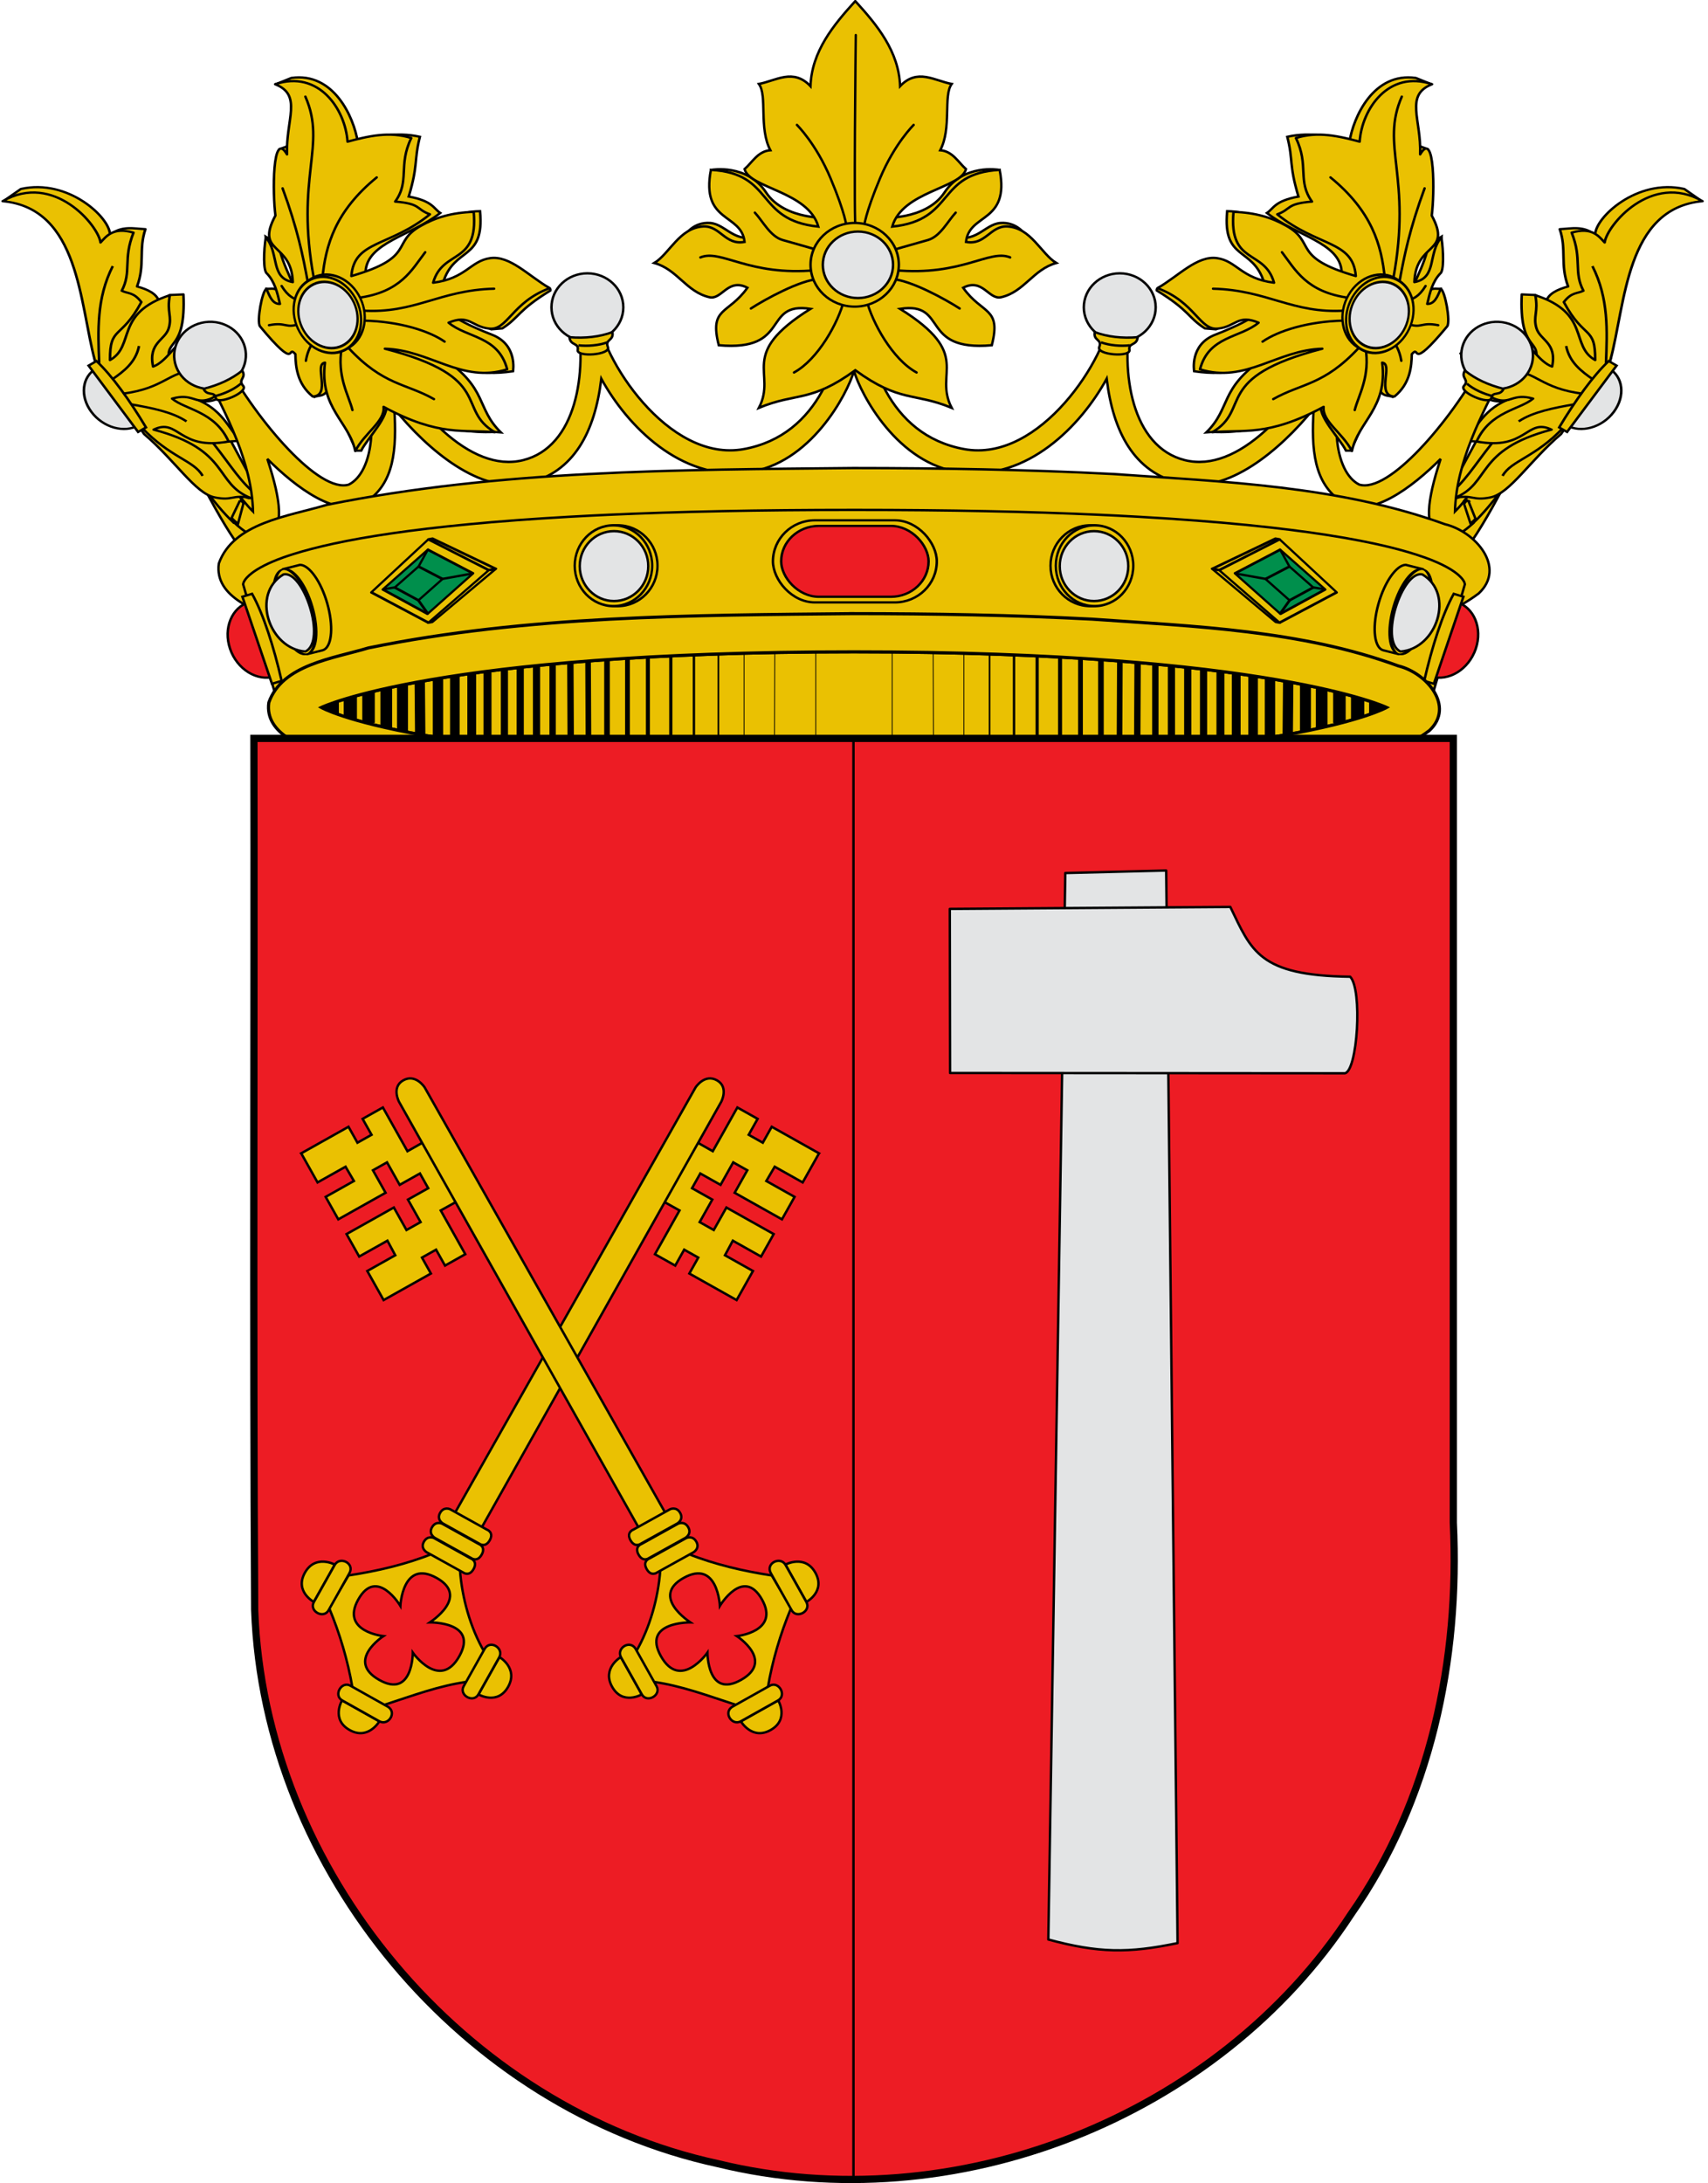 <?xml version="1.0" encoding="UTF-8" standalone="no"?>
<!-- Created with Inkscape (http://www.inkscape.org/) -->

<svg
   xmlns:dc="http://purl.org/dc/elements/1.1/"
   xmlns:cc="http://creativecommons.org/ns#"
   xmlns:rdf="http://www.w3.org/1999/02/22-rdf-syntax-ns#"
   xmlns:svg="http://www.w3.org/2000/svg"
   xmlns="http://www.w3.org/2000/svg"
   xmlns:sodipodi="http://sodipodi.sourceforge.net/DTD/sodipodi-0.dtd"
   xmlns:inkscape="http://www.inkscape.org/namespaces/inkscape"
   version="1.0"
   width="710"
   height="907.418"
   id="svg3194"
   inkscape:version="0.47 r22583"
   sodipodi:docname="Escudo de Pedro Martínez.svg">
  <sodipodi:namedview
     pagecolor="#ffffff"
     bordercolor="#666666"
     borderopacity="1"
     objecttolerance="10"
     gridtolerance="10"
     guidetolerance="10"
     inkscape:pageopacity="0"
     inkscape:pageshadow="2"
     inkscape:window-width="1280"
     inkscape:window-height="954"
     id="namedview13"
     showgrid="false"
     inkscape:zoom="0.79786864"
     inkscape:cx="254.73288"
     inkscape:cy="453.70877"
     inkscape:window-x="-4"
     inkscape:window-y="-4"
     inkscape:window-maximized="1"
     inkscape:current-layer="svg3194" />
  <defs
     id="defs3196" />
  <g
     id="g4507">
    <g
       style="display:inline"
       transform="translate(24.953,3.378)"
       inkscape:label="Timbre"
       id="layer3-0" />
    <g
       transform="translate(24.953,3.378)"
       id="layer1-9"
       inkscape:label="Escudo" />
    <g
       transform="translate(81.382,-73.262)"
       inkscape:label="Piezas"
       id="layer4-4" />
    <g
       transform="translate(81.382,-73.262)"
       style="display:inline"
       inkscape:label="Muebles"
       id="layer5-8" />
    <g
       transform="translate(81.382,-73.262)"
       style="display:inline"
       inkscape:label="Ornamentos"
       id="layer6-8">
      <g
         transform="translate(-58.323,119.955)"
         id="g4185"
         style="display:inline">
        <g
           style="stroke:#000000;stroke-width:2.033;stroke-opacity:1"
           transform="matrix(0.507,0,0,0.477,-1167.402,39.474)"
           id="g8962">
          <g
             style="stroke:#000000;stroke-width:2.033;stroke-opacity:1"
             id="g8964">
            <path
               style="fill:#eac102;fill-rule:evenodd;stroke:#000000;stroke-width:2.033;stroke-linecap:butt;stroke-linejoin:miter;stroke-opacity:1"
               d="m 2417.103,230.144 c 20.676,40.492 45.406,92.369 64.518,86.024 4.122,-1.736 5.463,-11.816 -0.705,-44.422 l -37.371,-73.684 c -5.171,-8.376 -19.861,-2.033 -20.801,6.699 l -5.641,25.384 z"
               id="path8966"
               sodipodi:nodetypes="cccccc" />
            <path
               id="path8968"
               d="m 2448.75,274.906 6.812,-19.969 c -13.815,-17.775 -35.163,-50.181 -58.031,-90.469 -4.728,-8.337 -20.927,-3.418 -17.062,5.844 30.869,58.461 52.805,89.217 68.281,104.594 z"
               style="fill:#eac102;fill-rule:evenodd;stroke:#000000;stroke-width:2.033;stroke-linecap:butt;stroke-linejoin:miter;stroke-opacity:1" />
          </g>
          <g
             style="stroke:#000000;stroke-width:2.033;stroke-opacity:1"
             id="g8970">
            <path
               sodipodi:nodetypes="cccccc"
               id="path8972"
               d="m 3496.761,230.144 c -20.676,40.492 -45.406,92.369 -64.518,86.024 -4.122,-1.736 -5.463,-11.816 0.705,-44.422 l 37.371,-73.684 c 5.171,-8.376 19.861,-2.033 20.801,6.699 l 5.641,25.384 z"
               style="fill:#eac102;fill-rule:evenodd;stroke:#000000;stroke-width:2.033;stroke-linecap:butt;stroke-linejoin:miter;stroke-opacity:1" />
            <path
               id="path8974"
               d="m 3458.094,255.188 6.812,19.969 c 15.488,-15.301 37.482,-46.099 68.5,-104.844 3.864,-9.261 -12.335,-14.181 -17.062,-5.844 -22.975,40.476 -44.443,73.001 -58.25,90.719 z"
               style="fill:#eac102;fill-rule:evenodd;stroke:#000000;stroke-width:2.033;stroke-linecap:butt;stroke-linejoin:miter;stroke-opacity:1" />
          </g>
        </g>
        <g
           style="stroke:#000000;stroke-width:0.798;stroke-opacity:1"
           id="g8976"
           transform="matrix(1.291,0,0,1.214,-1389.671,-106.177)">
          <g
             style="stroke:#000000;stroke-width:2.101;stroke-opacity:1"
             id="g8978"
             transform="matrix(0.393,0,0,0.368,172.098,125.471)">
            <path
               sodipodi:nodetypes="ccccccccccccccccccccccc"
               id="path8980"
               d="m 2259.22,-21.284 13.513,-10.7 c 38.724,-10.032 73.253,26.827 73.025,42.666 9.679,-8.806 19.359,-5.788 29.038,-5.28 -5.725,18.921 -0.138,33.015 -6.864,53.325 8.969,2.785 15.989,6.738 17.951,13.727 l 8.975,-5.808 11.087,-0.528 c 2.122,52.753 -15.08,41.159 -11.615,60.716 l 18.479,-22.703 20.063,2.112 c 9.82,1.864 12.627,13.462 23.23,14.783 -7.483,10.116 -12.039,27.911 -19.007,40.126 -8.556,6.212 -16.075,5.173 -23.231,1.584 23.334,8.588 29.449,28.737 38.542,39.598 -9.559,0.528 -18.142,1.584 -22.175,2.112 14.738,21.028 23.153,37.859 37.486,49.629 l -8.447,1.584 -43.821,-21.647 -36.958,-38.014 -45.405,-70.22 -1.584,-110.873 c -23.151,-11.794 -19.606,-39.159 -72.283,-36.19 z"
               style="fill:#eac102;fill-rule:evenodd;stroke:#000000;stroke-width:2.101;stroke-linecap:round;stroke-linejoin:round;stroke-miterlimit:4;stroke-opacity:1;stroke-dasharray:none" />
            <path
               sodipodi:nodetypes="ccczcccczccczccccccc"
               id="path8982"
               d="m 2257.836,-20.617 c 63.056,6.588 63.011,95.73 75.585,148.407 l 40.318,68.266 c 25.497,24.639 41.98,55.29 57.751,58.904 15.276,3.5 14.218,-3.019 29.758,0.658 -30.425,-13.526 -16.494,-44.747 -79.72,-63.685 20.446,-11.327 20.445,19.878 61.394,10.996 -11.231,-28.088 -35.371,-29.443 -46.274,-39.86 16.707,-5.397 18.54,5.343 30.697,0.458 13.499,-5.423 10.385,-26.335 21.075,-40.318 -13.993,-6.173 -25.368,-24.565 -42.609,-15.578 -5.992,4.969 -14.814,21.736 -24.741,25.657 -4.177,-22.38 9.867,-24.388 12.829,-35.737 2.934,-11.245 -1.754,-14.662 0.916,-30.697 -45.422,16.762 -28.28,47.084 -49.031,60.369 -0.213,-32.214 8.898,-18.514 25.665,-53.954 -6.33,-9.421 -10.793,-7.643 -16.036,-10.538 8.329,-18.001 0.795,-28.962 9.621,-54.063 -16.679,-5.572 -22.356,3.466 -27.032,9.163 -1.695,-15.593 -38.161,-65.957 -80.167,-38.448 z"
               style="fill:#eac102;fill-rule:evenodd;stroke:#000000;stroke-width:2.101;stroke-linecap:butt;stroke-linejoin:round;stroke-opacity:1" />
            <path
               d="m 2348.03,39.813 c -13.443,30.094 -12.093,60.188 -11.112,90.282 m 32.641,-15.973 c -2.704,15.121 -12.25,23.4 -22.223,31.252 m 69.448,-9.028 c -23.958,1.778 -25.712,17.052 -61.114,22.223 m 6.945,9.723 c 17.158,3.445 34.119,7.087 45.836,15.973 m -36.807,5.556 c 23.369,28.198 42.978,30.734 50.002,45.141"
               style="fill:none;stroke:#000000;stroke-width:2.101;stroke-linecap:butt;stroke-linejoin:miter;stroke-miterlimit:4;stroke-opacity:1;stroke-dasharray:none"
               id="path8984" />
            <g
               style="stroke:#000000;stroke-width:1.892;stroke-opacity:1"
               transform="matrix(-0.928,0.61,0.61,0.928,3844.27,-1752.902)"
               id="g8986">
              <path
                 id="path8988"
                 d="m 2069.062,730.688 c 0.224,0.008 0.431,0.094 0.656,0.094 12.759,0 23.094,-12.766 23.094,-28.5 0,-15.734 -10.335,-28.5 -23.094,-28.5 -0.225,0 -0.432,0.086 -0.656,0.094 l 0,56.812 z"
                 style="fill:#e3e4e5;fill-opacity:1;fill-rule:nonzero;stroke:#000000;stroke-width:1.892;stroke-linecap:butt;stroke-linejoin:miter;stroke-miterlimit:4;stroke-opacity:1;stroke-dasharray:none;stroke-dashoffset:0;marker:none;visibility:visible;display:inline;overflow:visible;enable-background:accumulate" />
              <path
                 sodipodi:nodetypes="ccccc"
                 id="path8990"
                 d="m 2066.286,668.732 6.95,0 0,66.529 -6.95,0 c -2.458,-25.69 -2.862,-50.125 0,-66.529 z"
                 style="fill:#eac102;fill-opacity:1;fill-rule:nonzero;stroke:#000000;stroke-width:1.892;stroke-linecap:butt;stroke-linejoin:miter;stroke-miterlimit:4;stroke-opacity:1;stroke-dashoffset:0;marker:none;visibility:visible;display:inline;overflow:visible;enable-background:accumulate" />
            </g>
          </g>
          <g
             style="stroke:#000000;stroke-width:2.101;stroke-opacity:1"
             transform="matrix(-0.393,0,0,0.368,2494.092,125.471)"
             id="g8992">
            <path
               style="fill:#eac102;fill-rule:evenodd;stroke:#000000;stroke-width:2.101;stroke-linecap:round;stroke-linejoin:round;stroke-miterlimit:4;stroke-opacity:1;stroke-dasharray:none"
               d="m 2259.22,-21.284 13.513,-10.7 c 38.724,-10.032 73.253,26.827 73.025,42.666 9.679,-8.806 19.359,-5.788 29.038,-5.28 -5.725,18.921 -0.138,33.015 -6.864,53.325 8.969,2.785 15.989,6.738 17.951,13.727 l 8.975,-5.808 11.087,-0.528 c 2.122,52.753 -15.08,41.159 -11.615,60.716 l 18.479,-22.703 20.063,2.112 c 9.82,1.864 12.627,13.462 23.23,14.783 -7.483,10.116 -12.039,27.911 -19.007,40.126 -8.556,6.212 -16.075,5.173 -23.231,1.584 23.334,8.588 29.449,28.737 38.542,39.598 -9.559,0.528 -18.142,1.584 -22.175,2.112 14.738,21.028 23.153,37.859 37.486,49.629 l -8.447,1.584 -43.821,-21.647 -36.958,-38.014 -45.405,-70.22 -1.584,-110.873 c -23.151,-11.794 -19.606,-39.159 -72.283,-36.19 z"
               id="path8994"
               sodipodi:nodetypes="ccccccccccccccccccccccc" />
            <path
               style="fill:#eac102;fill-rule:evenodd;stroke:#000000;stroke-width:2.101;stroke-linecap:butt;stroke-linejoin:round;stroke-opacity:1"
               d="m 2257.836,-20.617 c 63.056,6.588 63.011,95.73 75.585,148.407 l 40.318,68.266 c 25.497,24.639 41.98,55.29 57.751,58.904 15.276,3.5 14.218,-3.019 29.758,0.658 -30.425,-13.526 -16.494,-44.747 -79.72,-63.685 20.446,-11.327 20.445,19.878 61.394,10.996 -11.231,-28.088 -35.371,-29.443 -46.274,-39.86 16.707,-5.397 18.54,5.343 30.697,0.458 13.499,-5.423 10.385,-26.335 21.075,-40.318 -13.993,-6.173 -25.368,-24.565 -42.609,-15.578 -5.992,4.969 -14.814,21.736 -24.741,25.657 -4.177,-22.38 9.867,-24.388 12.829,-35.737 2.934,-11.245 -1.754,-14.662 0.916,-30.697 -45.422,16.762 -28.28,47.084 -49.031,60.369 -0.213,-32.214 8.898,-18.514 25.665,-53.954 -6.33,-9.421 -10.793,-7.643 -16.036,-10.538 8.329,-18.001 0.795,-28.962 9.621,-54.063 -16.679,-5.572 -22.356,3.466 -27.032,9.163 -1.695,-15.593 -38.161,-65.957 -80.167,-38.448 z"
               id="path8996"
               sodipodi:nodetypes="ccczcccczccczccccccc" />
            <path
               id="path8998"
               style="fill:none;stroke:#000000;stroke-width:2.101;stroke-linecap:butt;stroke-linejoin:miter;stroke-miterlimit:4;stroke-opacity:1;stroke-dasharray:none"
               d="m 2348.03,39.813 c -13.443,30.094 -12.093,60.188 -11.112,90.282 m 32.641,-15.973 c -2.704,15.121 -12.25,23.4 -22.223,31.252 m 69.448,-9.028 c -23.958,1.778 -25.712,17.052 -61.114,22.223 m 6.945,9.723 c 17.158,3.445 34.119,7.087 45.836,15.973 m -36.807,5.556 c 23.369,28.198 42.978,30.734 50.002,45.141" />
            <g
               style="stroke:#000000;stroke-width:1.892;stroke-opacity:1"
               id="g9000"
               transform="matrix(-0.928,0.61,0.61,0.928,3844.27,-1752.902)">
              <path
                 style="fill:#e3e4e5;fill-opacity:1;fill-rule:nonzero;stroke:#000000;stroke-width:1.892;stroke-linecap:butt;stroke-linejoin:miter;stroke-miterlimit:4;stroke-opacity:1;stroke-dasharray:none;stroke-dashoffset:0;marker:none;visibility:visible;display:inline;overflow:visible;enable-background:accumulate"
                 d="m 2069.062,730.688 c 0.224,0.008 0.431,0.094 0.656,0.094 12.759,0 23.094,-12.766 23.094,-28.5 0,-15.734 -10.335,-28.5 -23.094,-28.5 -0.225,0 -0.432,0.086 -0.656,0.094 l 0,56.812 z"
                 id="path9002" />
              <path
                 style="fill:#eac102;fill-opacity:1;fill-rule:nonzero;stroke:#000000;stroke-width:1.892;stroke-linecap:butt;stroke-linejoin:miter;stroke-miterlimit:4;stroke-opacity:1;stroke-dashoffset:0;marker:none;visibility:visible;display:inline;overflow:visible;enable-background:accumulate"
                 d="m 2066.286,668.732 6.95,0 0,66.529 -6.95,0 c -2.458,-25.69 -2.862,-50.125 0,-66.529 z"
                 id="path9004"
                 sodipodi:nodetypes="ccccc" />
            </g>
          </g>
        </g>
        <path
           id="path9006"
           d="m 332.004,77.483 c -1.768,0.021 -3.554,1.125 -3.613,3.232 -1.628,20.86 -10.244,53.374 -42.229,59.263 -31.723,5.841 -59.694,-38.556 -60.879,-56.21 0.018,-2.635 -2.135,-3.658 -4.31,-3.545 -2.465,0.129 -4.967,1.714 -4.358,4.051 4.732,24.103 -0.222,54.804 -22.184,60.291 -21.87,5.464 -45.763,-20.179 -62.796,-52.144 -1.577,-6.044 -10.659,-3.676 -8.921,0.76 13.879,33.234 9.19,56.624 -0.808,61.557 -12.142,3.665 -37.469,-25.592 -51.688,-51.384 -2.418,-3.49 -11.322,-1.678 -9.206,2.8 10.349,19.814 20.626,39.624 21.106,59.769 -1.187,-1.168 -2.724,-2.912 -4.405,-4.945 l -3.454,9.517 c 8.343,7.792 12.981,7.29 15.307,5.228 4.653,-4.125 4.745,-12.655 -1.49,-31.664 11.477,11.476 29.519,25.554 41.135,17.798 11.616,-7.756 12.686,-21.738 11.631,-38.665 14.21,17.482 35.816,35.517 55.206,31.039 19.645,-4.537 28.219,-21.689 30.851,-43.505 10.825,19.774 33.133,42.381 60.625,38.918 26.412,-3.327 41.584,-32.517 44.415,-42.12 2.831,9.603 18.019,38.793 44.431,42.12 27.493,3.463 49.785,-19.144 60.609,-38.918 2.632,21.816 11.207,38.968 30.851,43.505 19.39,4.478 40.996,-13.557 55.206,-31.039 -1.056,16.927 0.015,30.909 11.631,38.665 11.616,7.756 29.658,-6.322 41.135,-17.798 -6.235,19.009 -6.143,27.54 -1.49,31.664 2.315,2.052 6.924,2.572 15.196,-5.109 l -3.454,-9.517 c -1.64,1.978 -3.13,3.68 -4.294,4.826 0.481,-20.145 10.758,-39.955 21.106,-59.769 2.116,-4.478 -6.772,-6.291 -9.19,-2.8 -14.219,25.792 -39.546,55.049 -51.688,51.384 -9.998,-4.932 -14.703,-28.323 -0.824,-61.557 1.738,-4.435 -7.344,-6.803 -8.921,-0.76 -17.033,31.965 -40.91,57.607 -62.78,52.144 -21.962,-5.487 -26.931,-36.188 -22.2,-60.291 1.148,-4.399 -8.689,-6.129 -8.652,-0.506 -1.185,17.653 -29.171,62.05 -60.895,56.21 -31.984,-5.889 -40.585,-38.403 -42.213,-59.263 0.015,-2.193 -1.734,-3.253 -3.502,-3.232 z"
           style="fill:#eac102;fill-rule:evenodd;stroke:#000000;stroke-width:0.999;stroke-linecap:butt;stroke-linejoin:miter;stroke-opacity:1" />
        <g
           style="stroke:#000000;stroke-width:2.033;stroke-opacity:1"
           transform="matrix(0.507,0,0,0.477,-1167.398,39.474)"
           id="g9008">
          <g
             style="stroke:#000000;stroke-width:2.027;stroke-opacity:1"
             id="g9010"
             transform="matrix(1,0,0,1.006,0.81,-1346.078)">
            <path
               transform="translate(5.774,34.306)"
               d="m 3198.051,1390.381 c 0,16.272 -13.191,29.463 -29.463,29.463 -16.272,0 -29.463,-13.191 -29.463,-29.463 0,-16.272 13.191,-29.463 29.463,-29.463 16.272,0 29.463,13.191 29.463,29.463 z"
               sodipodi:ry="29.462782"
               sodipodi:rx="29.462782"
               sodipodi:cy="1390.3806"
               sodipodi:cx="3168.5884"
               id="path9012"
               style="fill:#e3e4e5;fill-opacity:1;fill-rule:evenodd;stroke:#000000;stroke-width:2.027;stroke-linecap:round;stroke-linejoin:round;stroke-miterlimit:4;stroke-opacity:1;stroke-dasharray:none;stroke-dashoffset:0;marker:none;visibility:visible;display:inline;overflow:visible;enable-background:accumulate"
               sodipodi:type="arc" />
            <path
               sodipodi:nodetypes="cczzc"
               id="path9014"
               d="m 3153.871,1446.208 c 10.772,4.058 21.975,5.422 35.221,4.384 -0.747,7.614 -7.853,4.525 -6.792,11.03 1.06,6.506 -27.318,4.332 -24.724,-2.545 2.594,-6.877 -5.077,-5.295 -3.705,-12.869 z"
               style="fill:#eac102;fill-rule:evenodd;stroke:#000000;stroke-width:2.027;stroke-linecap:butt;stroke-linejoin:miter;stroke-miterlimit:4;stroke-opacity:1;stroke-dasharray:none" />
          </g>
          <g
             style="stroke:#000000;stroke-width:2.027;stroke-opacity:1"
             transform="matrix(-1,0,0,1.006,5913.047,-1346.078)"
             id="g9016">
            <path
               sodipodi:type="arc"
               style="fill:#e3e4e5;fill-opacity:1;fill-rule:evenodd;stroke:#000000;stroke-width:2.027;stroke-linecap:round;stroke-linejoin:round;stroke-miterlimit:4;stroke-opacity:1;stroke-dasharray:none;stroke-dashoffset:0;marker:none;visibility:visible;display:inline;overflow:visible;enable-background:accumulate"
               id="path9018"
               sodipodi:cx="3168.5884"
               sodipodi:cy="1390.3806"
               sodipodi:rx="29.462782"
               sodipodi:ry="29.462782"
               d="m 3198.051,1390.381 c 0,16.272 -13.191,29.463 -29.463,29.463 -16.272,0 -29.463,-13.191 -29.463,-29.463 0,-16.272 13.191,-29.463 29.463,-29.463 16.272,0 29.463,13.191 29.463,29.463 z"
               transform="translate(5.774,34.306)" />
            <path
               style="fill:#eac102;fill-rule:evenodd;stroke:#000000;stroke-width:2.027;stroke-linecap:butt;stroke-linejoin:miter;stroke-miterlimit:4;stroke-opacity:1;stroke-dasharray:none"
               d="m 3153.871,1446.208 c 10.772,4.058 21.975,5.422 35.221,4.384 -0.747,7.614 -7.853,4.525 -6.792,11.03 1.06,6.506 -27.318,4.332 -24.724,-2.545 2.594,-6.877 -5.077,-5.295 -3.705,-12.869 z"
               id="path9020"
               sodipodi:nodetypes="cczzc" />
          </g>
        </g>
        <g
           style="stroke:#000000;stroke-width:2.033;stroke-opacity:1"
           transform="matrix(0.507,0,0,0.477,-1167.37,39.474)"
           id="g9022">
          <g
             id="g9024"
             transform="matrix(-0.942,0.335,0.33,0.935,4949.335,-2266.451)"
             style="stroke:#000000;stroke-width:2.042;stroke-opacity:1">
            <path
               transform="translate(5.774,34.306)"
               d="m 3198.051,1390.381 c 0,16.272 -13.191,29.463 -29.463,29.463 -16.272,0 -29.463,-13.191 -29.463,-29.463 0,-16.272 13.191,-29.463 29.463,-29.463 16.272,0 29.463,13.191 29.463,29.463 z"
               sodipodi:ry="29.462782"
               sodipodi:rx="29.462782"
               sodipodi:cy="1390.3806"
               sodipodi:cx="3168.5884"
               id="path9026"
               style="fill:#e3e4e5;fill-opacity:1;fill-rule:evenodd;stroke:#000000;stroke-width:2.042;stroke-linecap:round;stroke-linejoin:round;stroke-miterlimit:4;stroke-opacity:1;stroke-dasharray:none;stroke-dashoffset:0;marker:none;visibility:visible;display:inline;overflow:visible;enable-background:accumulate"
               sodipodi:type="arc" />
            <path
               sodipodi:nodetypes="cczzc"
               id="path9028"
               d="m 3153.871,1446.208 c 10.772,4.058 21.975,5.422 35.221,4.384 -0.747,7.614 -7.853,4.525 -6.792,11.03 1.06,6.506 -27.318,4.332 -24.724,-2.545 2.594,-6.877 -5.077,-5.295 -3.705,-12.869 z"
               style="fill:#eac102;fill-rule:evenodd;stroke:#000000;stroke-width:2.042;stroke-linecap:butt;stroke-linejoin:miter;stroke-miterlimit:4;stroke-opacity:1;stroke-dasharray:none" />
          </g>
          <g
             style="stroke:#000000;stroke-width:2.042;stroke-opacity:1"
             transform="matrix(0.942,0.335,-0.33,0.935,964.412,-2266.451)"
             id="g9030">
            <path
               sodipodi:type="arc"
               style="fill:#e3e4e5;fill-opacity:1;fill-rule:evenodd;stroke:#000000;stroke-width:2.042;stroke-linecap:round;stroke-linejoin:round;stroke-miterlimit:4;stroke-opacity:1;stroke-dasharray:none;stroke-dashoffset:0;marker:none;visibility:visible;display:inline;overflow:visible;enable-background:accumulate"
               id="path9032"
               sodipodi:cx="3168.5884"
               sodipodi:cy="1390.3806"
               sodipodi:rx="29.462782"
               sodipodi:ry="29.462782"
               d="m 3198.051,1390.381 c 0,16.272 -13.191,29.463 -29.463,29.463 -16.272,0 -29.463,-13.191 -29.463,-29.463 0,-16.272 13.191,-29.463 29.463,-29.463 16.272,0 29.463,13.191 29.463,29.463 z"
               transform="translate(5.774,34.306)" />
            <path
               style="fill:#eac102;fill-rule:evenodd;stroke:#000000;stroke-width:2.042;stroke-linecap:butt;stroke-linejoin:miter;stroke-miterlimit:4;stroke-opacity:1;stroke-dasharray:none"
               d="m 3153.871,1446.208 c 10.772,4.058 21.975,5.422 35.221,4.384 -0.747,7.614 -7.853,4.525 -6.792,11.03 1.06,6.506 -27.318,4.332 -24.724,-2.545 2.594,-6.877 -5.077,-5.295 -3.705,-12.869 z"
               id="path9034"
               sodipodi:nodetypes="cczzc" />
          </g>
        </g>
        <g
           transform="matrix(0.508,0,0,0.516,-1170.697,21.78)"
           id="g9036"
           style="stroke:#000000;stroke-width:1.953;stroke-opacity:1;display:inline">
          <path
             style="fill:#eac102;fill-rule:evenodd;stroke:#000000;stroke-width:1.953;stroke-linecap:butt;stroke-linejoin:miter;stroke-opacity:1"
             d="m 2841.494,4.131 c 0,0 28.879,-5.151 44.492,18.174 15.341,22.918 52.763,20.519 52.763,20.519 l -15.829,51.591 -102.009,-38.693 c -0.71,0 6.259,-9.734 19.346,-8.794 13.087,0.94 20.5,17.833 40.452,9.966 L 2841.494,4.131 z"
             id="path9038"
             sodipodi:nodetypes="czccczcc" />
          <path
             sodipodi:nodetypes="czccczcc"
             id="path9040"
             d="m 3076.514,4.131 c 0,0 -28.879,-5.151 -44.492,18.174 -15.341,22.918 -52.763,20.519 -52.763,20.519 l 15.829,51.591 102.009,-38.693 c 0.71,0 -6.259,-9.734 -19.346,-8.794 -13.087,0.94 -20.5,17.833 -40.452,9.966 l 39.216,-52.763 z"
             style="fill:#eac102;fill-rule:evenodd;stroke:#000000;stroke-width:1.953;stroke-linecap:butt;stroke-linejoin:miter;stroke-opacity:1" />
          <path
             sodipodi:nodetypes="ccccccccscscccccccccscscccccccccc"
             style="fill:#eac102;fill-rule:evenodd;stroke:#000000;stroke-width:1.953;stroke-linecap:butt;stroke-linejoin:miter;stroke-opacity:1"
             d="m 2958.754,-131.547 c -17.549,18.957 -35.439,40.264 -36.406,68.266 -14.07,-14.666 -28.149,-4.409 -42.219,-1.781 7.069,9.515 -0.201,35.592 9.375,53.375 -10.242,0.805 -14.866,9.843 -21.094,15.219 4.193,15.598 52.046,17.806 60.375,46.312 -52.101,-5.196 -35.6,-42.887 -87.937,-45.719 -8.365,43.102 24.965,34.569 27.562,58.031 -15.913,2.984 -19.887,-13.09 -33.75,-12.438 -19.43,0.914 -27.838,22.164 -40.125,29.438 18.941,5.16 26.056,23.196 45.063,27.562 10.272,2.36 15.109,-15.806 31.156,-7.625 -15.738,21.825 -31.438,15.413 -23.469,46.312 59.57,5.258 35.224,-35.334 75.063,-29.312 -60.173,37.023 -27.113,51.093 -42.219,79.75 30.998,-12.638 42.149,-3.991 78.875,-30.312 36.726,26.322 47.877,17.674 78.875,30.312 -15.106,-28.657 17.954,-42.727 -42.219,-79.75 39.838,-6.021 15.493,34.57 75.063,29.312 7.969,-30.9 -7.73,-24.488 -23.469,-46.312 16.047,-8.181 20.884,9.985 31.156,7.625 19.007,-4.366 26.122,-22.403 45.063,-27.562 -12.287,-7.274 -20.695,-28.523 -40.125,-29.438 -13.863,-0.652 -17.837,15.422 -33.75,12.438 2.598,-23.462 35.928,-14.93 27.562,-58.031 -52.337,2.832 -35.837,40.523 -87.937,45.719 8.329,-28.507 56.182,-30.714 60.375,-46.312 -6.228,-5.376 -10.852,-14.414 -21.094,-15.219 9.576,-17.783 2.306,-43.86 9.375,-53.375 -14.07,-2.628 -28.148,-12.885 -42.219,1.781 -0.967,-28.002 -18.857,-49.309 -36.406,-68.266 l -0.25,-0.25 -0.25,0.25 z"
             id="path9042" />
          <path
             id="path9044"
             style="fill:none;stroke:#000000;stroke-width:1.953;stroke-linecap:round;stroke-linejoin:miter;stroke-miterlimit:4;stroke-opacity:1;stroke-dasharray:none"
             d="m 2959.407,53.359 c -1.814,-3.265 0,-157.771 0,-157.771 m -9.511,213.064 c -4.702,18.528 -21.421,48.187 -41.035,58.707 m 20.596,-75.341 c -15.561,0.789 -44.36,16.442 -55.877,23.786 m 53.156,-30.846 c -55.011,4.998 -77.461,-17.22 -94.479,-10.296 m 96.757,-5.716 c 0,0 -13.507,-3.94 -29.346,-8.271 -10.178,-2.783 -16.341,-15.242 -22.838,-22.088 m 75.034,11.418 c 0,0 -0.815,-10.302 -13.14,-39.171 -11.945,-27.979 -27.474,-42.902 -27.474,-42.902 m 56.861,140.72 c 4.702,18.528 21.421,48.187 41.035,58.707 m -20.596,-75.341 c 15.561,0.789 44.36,16.442 55.877,23.786 m -53.156,-30.846 c 55.011,4.998 77.461,-17.22 94.479,-10.296 m -96.757,-5.716 c 0,0 13.507,-3.94 29.346,-8.271 10.178,-2.783 16.341,-15.242 22.838,-22.088 m -75.034,11.418 c 0,0 0.815,-10.302 13.14,-39.171 11.945,-27.979 27.474,-42.902 27.474,-42.902" />
          <g
             style="stroke:#000000;stroke-width:1.953;stroke-opacity:1"
             id="g9046">
            <path
               sodipodi:type="arc"
               style="fill:#eac102;fill-opacity:1;fill-rule:evenodd;stroke:#000000;stroke-width:1.542;stroke-linecap:round;stroke-linejoin:round;stroke-miterlimit:4;stroke-opacity:1;stroke-dasharray:none;stroke-dashoffset:0;marker:none;visibility:visible;display:inline;overflow:visible;enable-background:accumulate"
               id="path9048"
               sodipodi:cx="2962.3679"
               sodipodi:cy="81.516876"
               sodipodi:rx="27.554184"
               sodipodi:ry="27.554184"
               d="m 2989.922,81.517 c 0,15.218 -12.336,27.554 -27.554,27.554 -15.218,0 -27.554,-12.336 -27.554,-27.554 0,-15.218 12.336,-27.554 27.554,-27.554 15.218,0 27.554,12.336 27.554,27.554 z"
               transform="matrix(1.311,0,0,1.223,-925.15,-19.091)" />
            <path
               transform="matrix(1.043,0,0,0.972,-128.572,1.378)"
               d="m 2989.922,81.517 c 0,15.218 -12.336,27.554 -27.554,27.554 -15.218,0 -27.554,-12.336 -27.554,-27.554 0,-15.218 12.336,-27.554 27.554,-27.554 15.218,0 27.554,12.336 27.554,27.554 z"
               sodipodi:ry="27.554184"
               sodipodi:rx="27.554184"
               sodipodi:cy="81.516876"
               sodipodi:cx="2962.3679"
               id="path9050"
               style="fill:#e3e4e5;fill-opacity:1;fill-rule:evenodd;stroke:#000000;stroke-width:1.94;stroke-linecap:round;stroke-linejoin:round;stroke-miterlimit:4;stroke-opacity:1;stroke-dasharray:none;stroke-dashoffset:0;marker:none;visibility:visible;display:inline;overflow:visible;enable-background:accumulate"
               sodipodi:type="arc" />
          </g>
        </g>
        <path
           style="fill:#eac102;fill-rule:evenodd;stroke:#000000;stroke-width:0.999;stroke-linecap:butt;stroke-linejoin:miter;stroke-opacity:1"
           d="m 331.716,147.858 c -73.112,0.722 -147.064,0.79 -218.867,15.278 -16.024,4.784 -38.932,7.455 -44.947,24.4 -1.973,14.153 16.144,20.151 27.46,24.041 53.91,15.307 110.874,16.603 166.732,18.996 86.902,1.649 174.363,2.318 260.621,-9.112 23.565,-4.306 49.513,-6.963 68.891,-21.47 11.571,-10.721 -1.237,-25.711 -14.028,-28.794 -43.88,-15.926 -91.739,-17.634 -138.148,-20.877 -35.868,-1.851 -71.797,-2.437 -107.715,-2.461 z"
           id="path9052" />
        <path
           style="fill:#eac102;fill-opacity:1;fill-rule:evenodd;stroke:#000000;stroke-width:0.999;stroke-linecap:butt;stroke-linejoin:miter;stroke-opacity:1"
           d="m 331.941,165.255 c -39.85,0 -73.457,0.734 -101.782,2.01 -5.665,0.255 -11.134,0.54 -16.385,0.835 -62.985,3.54 -96.758,9.798 -114.857,15.515 -1.508,0.476 -2.939,0.936 -4.238,1.404 -6.472,2.33 -10.452,4.561 -12.874,6.373 -0.476,0.356 -0.886,0.699 -1.251,1.024 -0.378,0.338 -0.694,0.648 -0.969,0.948 -1.618,1.77 -1.574,2.845 -1.574,2.845 l 13.762,47 44.999,0 390.338,0 44.999,0 13.762,-47 c 0,0 0.044,-1.075 -1.574,-2.845 -0.274,-0.3 -0.59,-0.611 -0.969,-0.948 -2.214,-1.982 -6.356,-4.6 -14.125,-7.397 -0.011,-0.004 -0.029,0.004 -0.04,0 -16.881,-6.07 -50.819,-13.083 -119.055,-16.918 -0.013,-7.3e-4 -0.028,7.3e-4 -0.04,0 -5.251,-0.295 -10.68,-0.579 -16.345,-0.835 -28.326,-1.276 -61.929,-2.01 -101.782,-2.01 z"
           id="path9054" />
        <g
           style="stroke:#000000;stroke-width:1.928;stroke-opacity:1"
           transform="matrix(0.535,0,0,0.503,-520.997,-165.124)"
           id="g9056">
          <path
             transform="matrix(1.335,0,0,1.447,-589.588,-320.197)"
             d="m 1796.348,707.071 c 0,12.739 -10.327,23.066 -23.066,23.066 -12.739,0 -23.066,-10.327 -23.066,-23.066 0,-12.739 10.327,-23.066 23.066,-23.066 12.739,0 23.066,10.327 23.066,23.066 z"
             sodipodi:ry="23.065676"
             sodipodi:rx="23.065676"
             sodipodi:cy="707.07074"
             sodipodi:cx="1773.2821"
             id="path9058"
             style="fill:#eac102;fill-opacity:1;fill-rule:evenodd;stroke:#000000;stroke-width:1.387;stroke-linecap:round;stroke-linejoin:round;stroke-miterlimit:4;stroke-opacity:1;stroke-dasharray:none;stroke-dashoffset:0;marker:none;visibility:visible;display:inline;overflow:visible;enable-background:accumulate"
             sodipodi:type="arc" />
          <path
             sodipodi:type="arc"
             style="fill:#eac102;fill-opacity:1;fill-rule:evenodd;stroke:#000000;stroke-width:1.403;stroke-linecap:round;stroke-linejoin:round;stroke-miterlimit:4;stroke-opacity:1;stroke-dasharray:none;stroke-dashoffset:0;marker:none;visibility:visible;display:inline;overflow:visible;enable-background:accumulate"
             id="path9060"
             sodipodi:cx="1773.2821"
             sodipodi:cy="707.07074"
             sodipodi:rx="23.065676"
             sodipodi:ry="23.065676"
             d="m 1796.348,707.071 c 0,12.739 -10.327,23.066 -23.066,23.066 -12.739,0 -23.066,-10.327 -23.066,-23.066 0,-12.739 10.327,-23.066 23.066,-23.066 12.739,0 23.066,10.327 23.066,23.066 z"
             transform="matrix(1.305,0,0,1.447,-532.961,-320.197)" />
          <path
             transform="matrix(1.154,0,0,1.252,-265.608,-181.999)"
             d="m 1796.348,707.071 c 0,12.739 -10.327,23.066 -23.066,23.066 -12.739,0 -23.066,-10.327 -23.066,-23.066 0,-12.739 10.327,-23.066 23.066,-23.066 12.739,0 23.066,10.327 23.066,23.066 z"
             sodipodi:ry="23.065676"
             sodipodi:rx="23.065676"
             sodipodi:cy="707.07074"
             sodipodi:cx="1773.2821"
             id="path9062"
             style="fill:#e3e4e5;fill-opacity:1;fill-rule:evenodd;stroke:#000000;stroke-width:1.604;stroke-linecap:round;stroke-linejoin:round;stroke-miterlimit:4;stroke-opacity:1;stroke-dasharray:none;stroke-dashoffset:0;marker:none;visibility:visible;display:inline;overflow:visible;enable-background:accumulate"
             sodipodi:type="arc" />
        </g>
        <g
           style="stroke:#000000;stroke-width:1.928;stroke-opacity:1"
           id="g9064"
           transform="matrix(-0.535,0,0,0.503,1184.88,-165.124)">
          <path
             sodipodi:type="arc"
             style="fill:#eac102;fill-opacity:1;fill-rule:evenodd;stroke:#000000;stroke-width:1.387;stroke-linecap:round;stroke-linejoin:round;stroke-miterlimit:4;stroke-opacity:1;stroke-dasharray:none;stroke-dashoffset:0;marker:none;visibility:visible;display:inline;overflow:visible;enable-background:accumulate"
             id="path9066"
             sodipodi:cx="1773.2821"
             sodipodi:cy="707.07074"
             sodipodi:rx="23.065676"
             sodipodi:ry="23.065676"
             d="m 1796.348,707.071 c 0,12.739 -10.327,23.066 -23.066,23.066 -12.739,0 -23.066,-10.327 -23.066,-23.066 0,-12.739 10.327,-23.066 23.066,-23.066 12.739,0 23.066,10.327 23.066,23.066 z"
             transform="matrix(1.335,0,0,1.447,-589.588,-320.197)" />
          <path
             transform="matrix(1.305,0,0,1.447,-532.961,-320.197)"
             d="m 1796.348,707.071 c 0,12.739 -10.327,23.066 -23.066,23.066 -12.739,0 -23.066,-10.327 -23.066,-23.066 0,-12.739 10.327,-23.066 23.066,-23.066 12.739,0 23.066,10.327 23.066,23.066 z"
             sodipodi:ry="23.065676"
             sodipodi:rx="23.065676"
             sodipodi:cy="707.07074"
             sodipodi:cx="1773.2821"
             id="path9068"
             style="fill:#eac102;fill-opacity:1;fill-rule:evenodd;stroke:#000000;stroke-width:1.403;stroke-linecap:round;stroke-linejoin:round;stroke-miterlimit:4;stroke-opacity:1;stroke-dasharray:none;stroke-dashoffset:0;marker:none;visibility:visible;display:inline;overflow:visible;enable-background:accumulate"
             sodipodi:type="arc" />
          <path
             sodipodi:type="arc"
             style="fill:#e3e4e5;fill-opacity:1;fill-rule:evenodd;stroke:#000000;stroke-width:1.604;stroke-linecap:round;stroke-linejoin:round;stroke-miterlimit:4;stroke-opacity:1;stroke-dasharray:none;stroke-dashoffset:0;marker:none;visibility:visible;display:inline;overflow:visible;enable-background:accumulate"
             id="path9070"
             sodipodi:cx="1773.2821"
             sodipodi:cy="707.07074"
             sodipodi:rx="23.065676"
             sodipodi:ry="23.065676"
             d="m 1796.348,707.071 c 0,12.739 -10.327,23.066 -23.066,23.066 -12.739,0 -23.066,-10.327 -23.066,-23.066 0,-12.739 10.327,-23.066 23.066,-23.066 12.739,0 23.066,10.327 23.066,23.066 z"
             transform="matrix(1.154,0,0,1.252,-265.608,-181.999)" />
        </g>
        <g
           style="stroke:#000000;stroke-width:1.946;stroke-opacity:1"
           id="g9072"
           transform="matrix(-0.523,0.094,0,0.504,1166.808,-340.576)">
          <path
             style="fill:none;stroke:#000000;stroke-width:1.946;stroke-linecap:round;stroke-linejoin:round;stroke-opacity:1"
             d="m 1880.996,701.453 50.397,-34.397 3.228,0 -48.065,34.397 -5.56,0 z"
             id="path9074"
             sodipodi:nodetypes="ccccc" />
          <path
             sodipodi:nodetypes="ccccc"
             id="path9076"
             d="m 1880.996,701.453 50.397,34.397 3.228,0 -48.065,-34.397 -5.56,0 z"
             style="fill:none;stroke:#000000;stroke-width:1.946;stroke-linecap:round;stroke-linejoin:round;stroke-opacity:1" />
          <path
             style="fill:none;stroke:#000000;stroke-width:1.946;stroke-linecap:round;stroke-linejoin:round;stroke-miterlimit:4;stroke-opacity:1;stroke-dasharray:none;stroke-dashoffset:0;marker:none;visibility:visible;display:inline;overflow:visible;enable-background:accumulate"
             d="m 1934.694,735.732 45.261,-33.397 -45.158,-35.103"
             id="path9078"
             sodipodi:nodetypes="ccc" />
          <g
             style="stroke:#000000;stroke-width:1.946;stroke-opacity:1"
             id="g9080"
             transform="translate(2,0)">
            <path
               id="path9082"
               d="m 1897.048,701.806 36.161,26.636 35.632,-26.812 -35.809,-26.107 -35.985,26.283 z"
               style="fill:#008f4c;fill-rule:evenodd;stroke:#000000;stroke-width:1.946;stroke-linecap:round;stroke-linejoin:round;stroke-opacity:1" />
            <path
               style="fill:none;stroke:#000000;stroke-width:1.946;stroke-linecap:round;stroke-linejoin:round;stroke-miterlimit:4;stroke-opacity:1;stroke-dasharray:none"
               d="m 1921.365,701.89 19.128,14.028 18.849,-14.121 -18.942,-13.75 -19.035,13.842 z"
               id="path9084" />
            <path
               sodipodi:nodetypes="cc"
               id="path9086"
               d="m 1933.033,728.266 7.497,-12.348"
               style="fill:none;stroke:#000000;stroke-width:1.946;stroke-linecap:round;stroke-linejoin:round;stroke-miterlimit:4;stroke-opacity:1;stroke-dasharray:none" />
            <path
               sodipodi:nodetypes="cc"
               id="path9088"
               d="m 1968.312,701.63 -9.041,0.133"
               style="fill:none;stroke:#000000;stroke-width:1.946;stroke-linecap:round;stroke-linejoin:round;stroke-miterlimit:4;stroke-opacity:1;stroke-dasharray:none" />
            <path
               id="path9090"
               d="m 1921.391,701.806 -23.637,0"
               style="fill:none;stroke:#000000;stroke-width:1.946;stroke-linecap:round;stroke-linejoin:round;stroke-miterlimit:4;stroke-opacity:1;stroke-dasharray:none" />
            <path
               sodipodi:nodetypes="cc"
               id="path9092"
               d="m 1940.485,688.18 -7.452,-12.657"
               style="fill:none;stroke:#000000;stroke-width:1.946;stroke-linecap:round;stroke-linejoin:round;stroke-miterlimit:4;stroke-opacity:1;stroke-dasharray:none" />
          </g>
        </g>
        <g
           style="stroke:#000000;stroke-width:1.946;stroke-opacity:1"
           transform="matrix(0.523,0.094,0,0.504,-502.926,-340.576)"
           id="g9094">
          <path
             sodipodi:nodetypes="ccccc"
             id="path9057"
             d="m 1880.996,701.453 50.397,-34.397 3.228,0 -48.065,34.397 -5.56,0 z"
             style="fill:none;stroke:#000000;stroke-width:1.946;stroke-linecap:round;stroke-linejoin:round;stroke-opacity:1" />
          <path
             style="fill:none;stroke:#000000;stroke-width:1.946;stroke-linecap:round;stroke-linejoin:round;stroke-opacity:1"
             d="m 1880.996,701.453 50.397,34.397 3.228,0 -48.065,-34.397 -5.56,0 z"
             id="path9059"
             sodipodi:nodetypes="ccccc" />
          <path
             sodipodi:nodetypes="ccc"
             id="path9061"
             d="m 1934.694,735.732 45.261,-33.397 -45.158,-35.103"
             style="fill:none;stroke:#000000;stroke-width:1.946;stroke-linecap:round;stroke-linejoin:round;stroke-miterlimit:4;stroke-opacity:1;stroke-dasharray:none;stroke-dashoffset:0;marker:none;visibility:visible;display:inline;overflow:visible;enable-background:accumulate" />
          <g
             style="stroke:#000000;stroke-width:1.946;stroke-opacity:1"
             transform="translate(2,0)"
             id="g9102">
            <path
               style="fill:#008f4c;fill-rule:evenodd;stroke:#000000;stroke-width:1.946;stroke-linecap:round;stroke-linejoin:round;stroke-opacity:1"
               d="m 1897.048,701.806 36.161,26.636 35.632,-26.812 -35.809,-26.107 -35.985,26.283 z"
               id="path9104" />
            <path
               id="path9106"
               d="m 1921.365,701.89 19.128,14.028 18.849,-14.121 -18.942,-13.75 -19.035,13.842 z"
               style="fill:none;stroke:#000000;stroke-width:1.946;stroke-linecap:round;stroke-linejoin:round;stroke-miterlimit:4;stroke-opacity:1;stroke-dasharray:none" />
            <path
               style="fill:none;stroke:#000000;stroke-width:1.946;stroke-linecap:round;stroke-linejoin:round;stroke-miterlimit:4;stroke-opacity:1;stroke-dasharray:none"
               d="m 1933.033,728.266 7.497,-12.348"
               id="path9108"
               sodipodi:nodetypes="cc" />
            <path
               style="fill:none;stroke:#000000;stroke-width:1.946;stroke-linecap:round;stroke-linejoin:round;stroke-miterlimit:4;stroke-opacity:1;stroke-dasharray:none"
               d="m 1968.312,701.63 -9.041,0.133"
               id="path9110"
               sodipodi:nodetypes="cc" />
            <path
               style="fill:none;stroke:#000000;stroke-width:1.946;stroke-linecap:round;stroke-linejoin:round;stroke-miterlimit:4;stroke-opacity:1;stroke-dasharray:none"
               d="m 1921.391,701.806 -23.637,0"
               id="path9112" />
            <path
               style="fill:none;stroke:#000000;stroke-width:1.946;stroke-linecap:round;stroke-linejoin:round;stroke-miterlimit:4;stroke-opacity:1;stroke-dasharray:none"
               d="m 1940.485,688.18 -7.452,-12.657"
               id="path9114"
               sodipodi:nodetypes="cc" />
          </g>
        </g>
        <g
           style="stroke:#000000;stroke-width:1.928;stroke-opacity:1"
           id="g9116"
           transform="matrix(0.535,0,0,0.503,-521.247,-167.017)">
          <rect
             rx="32.551"
             ry="33.918"
             y="669.169"
             x="1531.773"
             height="67.836"
             width="127.299"
             id="rect9118"
             style="fill:#eac102;fill-opacity:1;fill-rule:nonzero;stroke:#000000;stroke-width:1.928;stroke-linecap:butt;stroke-linejoin:miter;stroke-miterlimit:4;stroke-opacity:1;stroke-dasharray:none;stroke-dashoffset:0;marker:none;visibility:visible;display:inline;overflow:visible;enable-background:accumulate" />
          <rect
             style="fill:#ed1c24;fill-opacity:1;fill-rule:nonzero;stroke:#000000;stroke-width:1.928;stroke-linecap:butt;stroke-linejoin:miter;stroke-miterlimit:4;stroke-opacity:1;stroke-dasharray:none;stroke-dashoffset:0;marker:none;visibility:visible;display:inline;overflow:visible;enable-background:accumulate"
             id="rect9120"
             width="114.544"
             height="58.579"
             x="1538.15"
             y="673.797"
             ry="29.29"
             rx="29.29" />
        </g>
        <path
           sodipodi:nodetypes="cccccccccc"
           id="path9122"
           d="m 76.684,161.371 -3.487,7.244 c 0.844,0.843 1.733,1.665 2.652,2.472 l 2.308,-8.597 c -0.384,-0.509 -0.966,-1.201 -1.474,-1.119 z m 510.584,-0.023 c -0.631,0.011 -0.664,0.029 -1.742,1.353 l 2.699,8.237 c 0.699,-0.598 1.404,-1.267 2.088,-1.96 l -3.046,-7.631 z"
           style="fill:#eac102;fill-opacity:1;fill-rule:evenodd;stroke:#000000;stroke-width:0.999;stroke-linecap:butt;stroke-linejoin:miter;stroke-opacity:1" />
        <g
           style="stroke:#000000;stroke-width:0.798;stroke-opacity:1"
           transform="matrix(1.291,0,0,1.214,-162.236,-467.308)"
           id="g9124">
          <g
             style="stroke:#000000;stroke-width:2.033;stroke-opacity:1"
             id="g9126"
             transform="matrix(0.393,0,0,0.393,-779.603,412.545)">
            <path
               sodipodi:nodetypes="cccccccccccccczcccccccccccccccccccc"
               id="path9128"
               d="m 2485.233,-95.278 11.52,-4.942 c 34.563,-5.265 51.21,33.927 54.428,56.039 13.283,-4.463 30.967,-9.576 50.873,-4.769 -4.993,21.105 -1.248,24.198 -9.141,52.065 19.665,3.835 20.269,10.422 25.834,14.308 -24,19.994 -59.526,25.641 -61.206,50.873 l 38.552,-6.757 c 18.415,-15.235 18.265,-45.167 55.244,-45.706 3.84,43.714 -20.93,30.607 -30.206,62.001 29.278,2.385 90.045,-2.076 87.835,7.154 -27.159,17.734 -25.226,23.34 -39.347,32.988 l -9.141,0.795 c -9.232,-4.17 -14.687,-18.917 -28.616,-9.936 -6e-4,-1.7e-4 7.697,5.73 29.411,14.705 21.036,8.696 17.09,31.795 17.09,31.795 -30.985,4.79 -43.31,-3.593 -56.834,-11.128 36.392,26.298 26.453,43.16 46.898,64.386 l -5.167,-0.397 c -41.173,2.097 -62.115,-15.727 -89.027,-25.039 3.505,11.09 -14.967,30.072 -20.27,41.334 l -3.974,0 -23.052,-54.052 c -2.888,7.312 -7.28,5.602 -11.128,7.154 l -24.642,-66.373 c -16.183,-5.513 -13.598,-17.283 -14.705,-27.821 3.781,0.467 3.842,-1.298 12.321,1.987 l -11.128,-27.821 -1.987,-19.475 c 4.462,3.016 12.749,0.931 11.526,11.526 3.02,12.11 7.547,21.206 11.526,31.398 l 13.116,-43.719 -24.641,-75.514 13.911,-5.564 c -5.252,-17.168 21.439,-36.617 -15.87,-51.495 z"
               style="fill:#eac102;fill-rule:evenodd;stroke:#000000;stroke-width:2.033;stroke-linecap:butt;stroke-linejoin:miter;stroke-opacity:1" />
            <path
               sodipodi:nodetypes="ccccccccczcccccccccccccccccccc"
               id="path9130"
               d="m 2483.464,-94.74 c 35.629,-12.752 57.504,21.597 59.307,50.034 17.088,-4.869 34.218,-9.218 52.216,-3.165 -10.992,24.109 -0.948,37.544 -13.186,55.381 21.613,1.835 16.767,6.632 28.482,11.076 -33.123,28.566 -62.148,22.564 -64.347,53.799 53.509,-16.481 32.026,-29.108 56.963,-43.777 11.482,-6.978 25.281,-11.64 43.25,-12.131 3.894,46.68 -25.425,32.157 -33.228,61.71 26.957,-3.66 30.529,-19.008 46.752,-21.425 16.223,-2.417 31.334,15.412 48.714,26.172 -31.156,12.186 -34.468,37.355 -49.906,35.169 -14.214,-1.735 -15.948,-12.717 -32.901,-5.105 15.023,13.401 40.8,11.435 47.997,40.613 -37.247,12.563 -63.258,-16.926 -100.213,-17.933 90.783,25.053 57.734,52.673 90.192,72.786 -24.847,-2.767 -45.19,4.395 -91.246,-22.152 1.293,12.654 -15.446,22.542 -23.207,38.503 -4.803,-25.18 -29.578,-37.667 -24.79,-77.006 -9.421,1.128 5.442,28.681 -10.021,29.536 -13.066,-11.267 -14.007,-26.456 -14.241,-36.921 -7.56,-9.142 2.848,16.595 -29.009,-24.262 -2.817,-4.241 1.736,-30.704 5.274,-32.701 2.6,6.579 5.058,13.442 11.076,13.186 -2.102,-9.734 -4.318,-19.391 -10.549,-26.372 -3.305,-2.083 -2.756,-20.071 -1.055,-31.646 11.324,13.9 3.373,35.375 22.152,39.03 -1.119,-35.234 -31.164,-24.405 -14.241,-58.018 -2.285,-18.109 -2.798,-75.552 9.494,-53.271 -1.063,-30.3 12.948,-51.707 -9.729,-61.11 z"
               style="fill:#eac102;fill-rule:evenodd;stroke:#000000;stroke-width:2.033;stroke-linecap:round;stroke-linejoin:round;stroke-opacity:1" />
            <path
               d="m 2515.242,74.655 c -15.628,-89.021 10.802,-115.664 -7.006,-158.61 m 58.445,70.377 c -33.827,29.411 -41.894,58.821 -44.514,88.232 m 32.59,27.821 c 43.182,2.933 63.327,-17.898 108.104,-19.077 m -111.284,7.949 c 34.864,-4.957 43.856,-24.44 54.847,-39.744 m -50.078,59.616 c 28.658,0.681 53.223,8.826 65.975,18.282 m -78.694,5.564 c 28.689,32.747 46.907,30.587 69.95,44.514 m -75.514,-45.308 c -4.252,25.578 5.817,42.192 8.744,54.847 m -31.795,-59.616 c -3.143,4.541 -5.335,10.033 -6.359,16.693 m -3.974,-32.59 c -13.095,5.147 -11.494,-1.485 -26.231,1.59 m 26.231,-21.462 c -5.299,-0.841 -10.598,-3.465 -15.898,-12.718 m 21.462,-3.18 c -3.918,-22.834 -8.421,-46.546 -20.667,-81.873"
               style="fill:none;stroke:#000000;stroke-width:2.033;stroke-linecap:round;stroke-linejoin:round;stroke-miterlimit:4;stroke-opacity:1;stroke-dasharray:none"
               id="path9132"
               sodipodi:nodetypes="cccccccccccccccccccccc" />
            <g
               style="stroke:#000000;stroke-width:2.137;stroke-opacity:1"
               transform="matrix(-0.748,0.508,0.481,0.883,3520.469,-1419.318)"
               id="g9134">
              <path
                 transform="matrix(1.335,0,0,1.447,-589.588,-320.197)"
                 d="m 1796.348,707.071 c 0,12.739 -10.327,23.066 -23.066,23.066 -12.739,0 -23.066,-10.327 -23.066,-23.066 0,-12.739 10.327,-23.066 23.066,-23.066 12.739,0 23.066,10.327 23.066,23.066 z"
                 sodipodi:ry="23.065676"
                 sodipodi:rx="23.065676"
                 sodipodi:cy="707.07074"
                 sodipodi:cx="1773.2821"
                 id="path9136"
                 style="fill:#eac102;fill-opacity:1;fill-rule:evenodd;stroke:#000000;stroke-width:1.538;stroke-linecap:round;stroke-linejoin:round;stroke-miterlimit:4;stroke-opacity:1;stroke-dasharray:none;stroke-dashoffset:0;marker:none;visibility:visible;display:inline;overflow:visible;enable-background:accumulate"
                 sodipodi:type="arc" />
              <path
                 sodipodi:type="arc"
                 style="fill:#eac102;fill-opacity:1;fill-rule:evenodd;stroke:#000000;stroke-width:1.555;stroke-linecap:round;stroke-linejoin:round;stroke-miterlimit:4;stroke-opacity:1;stroke-dasharray:none;stroke-dashoffset:0;marker:none;visibility:visible;display:inline;overflow:visible;enable-background:accumulate"
                 id="path9138"
                 sodipodi:cx="1773.2821"
                 sodipodi:cy="707.07074"
                 sodipodi:rx="23.065676"
                 sodipodi:ry="23.065676"
                 d="m 1796.348,707.071 c 0,12.739 -10.327,23.066 -23.066,23.066 -12.739,0 -23.066,-10.327 -23.066,-23.066 0,-12.739 10.327,-23.066 23.066,-23.066 12.739,0 23.066,10.327 23.066,23.066 z"
                 transform="matrix(1.305,0,0,1.447,-532.961,-320.197)" />
              <path
                 transform="matrix(1.154,0,0,1.252,-265.608,-181.999)"
                 d="m 1796.348,707.071 c 0,12.739 -10.327,23.066 -23.066,23.066 -12.739,0 -23.066,-10.327 -23.066,-23.066 0,-12.739 10.327,-23.066 23.066,-23.066 12.739,0 23.066,10.327 23.066,23.066 z"
                 sodipodi:ry="23.065676"
                 sodipodi:rx="23.065676"
                 sodipodi:cy="707.07074"
                 sodipodi:cx="1773.2821"
                 id="path9140"
                 style="fill:#e3e4e5;fill-opacity:1;fill-rule:evenodd;stroke:#000000;stroke-width:1.778;stroke-linecap:round;stroke-linejoin:round;stroke-miterlimit:4;stroke-opacity:1;stroke-dasharray:none;stroke-dashoffset:0;marker:none;visibility:visible;display:inline;overflow:visible;enable-background:accumulate"
                 sodipodi:type="arc" />
            </g>
          </g>
          <g
             style="stroke:#000000;stroke-width:2.033;stroke-opacity:1"
             transform="matrix(-0.393,0,0,0.393,1544.914,412.545)"
             id="g9142">
            <path
               style="fill:#eac102;fill-rule:evenodd;stroke:#000000;stroke-width:2.033;stroke-linecap:butt;stroke-linejoin:miter;stroke-opacity:1"
               d="m 2485.233,-95.278 11.52,-4.942 c 34.563,-5.265 51.21,33.927 54.428,56.039 13.283,-4.463 30.967,-9.576 50.873,-4.769 -4.993,21.105 -1.248,24.198 -9.141,52.065 19.665,3.835 20.269,10.422 25.834,14.308 -24,19.994 -59.526,25.641 -61.206,50.873 l 38.552,-6.757 c 18.415,-15.235 18.265,-45.167 55.244,-45.706 3.84,43.714 -20.93,30.607 -30.206,62.001 29.278,2.385 90.045,-2.076 87.835,7.154 -27.159,17.734 -25.226,23.34 -39.347,32.988 l -9.141,0.795 c -9.232,-4.17 -14.687,-18.917 -28.616,-9.936 -6e-4,-1.7e-4 7.697,5.73 29.411,14.705 21.036,8.696 17.09,31.795 17.09,31.795 -30.985,4.79 -43.31,-3.593 -56.834,-11.128 36.392,26.298 26.453,43.16 46.898,64.386 l -5.167,-0.397 c -41.173,2.097 -62.115,-15.727 -89.027,-25.039 3.505,11.09 -14.967,30.072 -20.27,41.334 l -3.974,0 -23.052,-54.052 c -2.888,7.312 -7.28,5.602 -11.128,7.154 l -24.642,-66.373 c -16.183,-5.513 -13.598,-17.283 -14.705,-27.821 3.781,0.467 3.842,-1.298 12.321,1.987 l -11.128,-27.821 -1.987,-19.475 c 4.462,3.016 12.749,0.931 11.526,11.526 3.02,12.11 7.547,21.206 11.526,31.398 l 13.116,-43.719 -24.641,-75.514 13.911,-5.564 c -5.252,-17.168 21.439,-36.617 -15.87,-51.495 z"
               id="path9144"
               sodipodi:nodetypes="cccccccccccccczcccccccccccccccccccc" />
            <path
               style="fill:#eac102;fill-rule:evenodd;stroke:#000000;stroke-width:2.033;stroke-linecap:round;stroke-linejoin:round;stroke-opacity:1"
               d="m 2483.464,-94.74 c 35.629,-12.752 57.504,21.597 59.307,50.034 17.088,-4.869 34.218,-9.218 52.216,-3.165 -10.992,24.109 -0.948,37.544 -13.186,55.381 21.613,1.835 16.767,6.632 28.482,11.076 -33.123,28.566 -62.148,22.564 -64.347,53.799 53.509,-16.481 32.026,-29.108 56.963,-43.777 11.482,-6.978 25.281,-11.64 43.25,-12.131 3.894,46.68 -25.425,32.157 -33.228,61.71 26.957,-3.66 30.529,-19.008 46.752,-21.425 16.223,-2.417 31.334,15.412 48.714,26.172 -31.156,12.186 -34.468,37.355 -49.906,35.169 -14.214,-1.735 -15.948,-12.717 -32.901,-5.105 15.023,13.401 40.8,11.435 47.997,40.613 -37.247,12.563 -63.258,-16.926 -100.213,-17.933 90.783,25.053 57.734,52.673 90.192,72.786 -24.847,-2.767 -45.19,4.395 -91.246,-22.152 1.293,12.654 -15.446,22.542 -23.207,38.503 -4.803,-25.18 -29.578,-37.667 -24.79,-77.006 -9.421,1.128 5.442,28.681 -10.021,29.536 -13.066,-11.267 -14.007,-26.456 -14.241,-36.921 -7.56,-9.142 2.848,16.595 -29.009,-24.262 -2.817,-4.241 1.736,-30.704 5.274,-32.701 2.6,6.579 5.058,13.442 11.076,13.186 -2.102,-9.734 -4.318,-19.391 -10.549,-26.372 -3.305,-2.083 -2.756,-20.071 -1.055,-31.646 11.324,13.9 3.373,35.375 22.152,39.03 -1.119,-35.234 -31.164,-24.405 -14.241,-58.018 -2.285,-18.109 -2.798,-75.552 9.494,-53.271 -1.063,-30.3 12.948,-51.707 -9.729,-61.11 z"
               id="path9146"
               sodipodi:nodetypes="ccccccccczcccccccccccccccccccc" />
            <path
               sodipodi:nodetypes="cccccccccccccccccccccc"
               id="path9148"
               style="fill:none;stroke:#000000;stroke-width:2.033;stroke-linecap:round;stroke-linejoin:round;stroke-miterlimit:4;stroke-opacity:1;stroke-dasharray:none"
               d="m 2515.242,74.655 c -15.628,-89.021 10.802,-115.664 -7.006,-158.61 m 58.445,70.377 c -33.827,29.411 -41.894,58.821 -44.514,88.232 m 32.59,27.821 c 43.182,2.933 63.327,-17.898 108.104,-19.077 m -111.284,7.949 c 34.864,-4.957 43.856,-24.44 54.847,-39.744 m -50.078,59.616 c 28.658,0.681 53.223,8.826 65.975,18.282 m -78.694,5.564 c 28.689,32.747 46.907,30.587 69.95,44.514 m -75.514,-45.308 c -4.252,25.578 5.817,42.192 8.744,54.847 m -31.795,-59.616 c -3.143,4.541 -5.335,10.033 -6.359,16.693 m -3.974,-32.59 c -13.095,5.147 -11.494,-1.485 -26.231,1.59 m 26.231,-21.462 c -5.299,-0.841 -10.598,-3.465 -15.898,-12.718 m 21.462,-3.18 c -3.918,-22.834 -8.421,-46.546 -20.667,-81.873" />
            <g
               style="stroke:#000000;stroke-width:2.137;stroke-opacity:1"
               id="g9150"
               transform="matrix(-0.748,0.508,0.481,0.883,3520.469,-1419.318)">
              <path
                 sodipodi:type="arc"
                 style="fill:#eac102;fill-opacity:1;fill-rule:evenodd;stroke:#000000;stroke-width:1.538;stroke-linecap:round;stroke-linejoin:round;stroke-miterlimit:4;stroke-opacity:1;stroke-dasharray:none;stroke-dashoffset:0;marker:none;visibility:visible;display:inline;overflow:visible;enable-background:accumulate"
                 id="path9152"
                 sodipodi:cx="1773.2821"
                 sodipodi:cy="707.07074"
                 sodipodi:rx="23.065676"
                 sodipodi:ry="23.065676"
                 d="m 1796.348,707.071 c 0,12.739 -10.327,23.066 -23.066,23.066 -12.739,0 -23.066,-10.327 -23.066,-23.066 0,-12.739 10.327,-23.066 23.066,-23.066 12.739,0 23.066,10.327 23.066,23.066 z"
                 transform="matrix(1.335,0,0,1.447,-589.588,-320.197)" />
              <path
                 transform="matrix(1.305,0,0,1.447,-532.961,-320.197)"
                 d="m 1796.348,707.071 c 0,12.739 -10.327,23.066 -23.066,23.066 -12.739,0 -23.066,-10.327 -23.066,-23.066 0,-12.739 10.327,-23.066 23.066,-23.066 12.739,0 23.066,10.327 23.066,23.066 z"
                 sodipodi:ry="23.065676"
                 sodipodi:rx="23.065676"
                 sodipodi:cy="707.07074"
                 sodipodi:cx="1773.2821"
                 id="path9154"
                 style="fill:#eac102;fill-opacity:1;fill-rule:evenodd;stroke:#000000;stroke-width:1.555;stroke-linecap:round;stroke-linejoin:round;stroke-miterlimit:4;stroke-opacity:1;stroke-dasharray:none;stroke-dashoffset:0;marker:none;visibility:visible;display:inline;overflow:visible;enable-background:accumulate"
                 sodipodi:type="arc" />
              <path
                 sodipodi:type="arc"
                 style="fill:#e3e4e5;fill-opacity:1;fill-rule:evenodd;stroke:#000000;stroke-width:1.778;stroke-linecap:round;stroke-linejoin:round;stroke-miterlimit:4;stroke-opacity:1;stroke-dasharray:none;stroke-dashoffset:0;marker:none;visibility:visible;display:inline;overflow:visible;enable-background:accumulate"
                 id="path9156"
                 sodipodi:cx="1773.2821"
                 sodipodi:cy="707.07074"
                 sodipodi:rx="23.065676"
                 sodipodi:ry="23.065676"
                 d="m 1796.348,707.071 c 0,12.739 -10.327,23.066 -23.066,23.066 -12.739,0 -23.066,-10.327 -23.066,-23.066 0,-12.739 10.327,-23.066 23.066,-23.066 12.739,0 23.066,10.327 23.066,23.066 z"
                 transform="matrix(1.154,0,0,1.252,-265.608,-181.999)" />
            </g>
          </g>
        </g>
        <path
           sodipodi:nodetypes="cc"
           id="path9158"
           d="m 217.393,96.85 c 3.839,0.414 8.388,0.065 12.04,-1.251"
           style="fill:none;stroke:#000000;stroke-width:0.999;stroke-linecap:butt;stroke-linejoin:miter;stroke-miterlimit:4;stroke-opacity:1;stroke-dasharray:none" />
        <path
           style="fill:none;stroke:#000000;stroke-width:0.999;stroke-linecap:butt;stroke-linejoin:miter;stroke-miterlimit:4;stroke-opacity:1;stroke-dasharray:none"
           d="m 446.647,96.85 c -3.839,0.414 -8.388,0.065 -12.04,-1.251"
           id="path9160"
           sodipodi:nodetypes="cc" />
        <path
           sodipodi:nodetypes="cc"
           id="path9162"
           d="m 597.498,117.965 c -3.746,-0.891 -7.868,-2.733 -10.787,-5.179"
           style="fill:none;stroke:#000000;stroke-width:0.999;stroke-linecap:butt;stroke-linejoin:miter;stroke-miterlimit:4;stroke-opacity:1;stroke-dasharray:none" />
        <path
           style="fill:none;stroke:#000000;stroke-width:0.999;stroke-linecap:butt;stroke-linejoin:miter;stroke-miterlimit:4;stroke-opacity:1;stroke-dasharray:none"
           d="m 66.251,117.965 c 3.746,-0.891 7.868,-2.733 10.787,-5.179"
           id="path9164"
           sodipodi:nodetypes="cc" />
        <g
           style="stroke:#000000;stroke-width:0.798;stroke-opacity:1"
           id="g9166"
           transform="matrix(1.291,0,0,1.214,-993.723,-576.821)">
          <g
             style="stroke:#000000;stroke-width:0.798;stroke-opacity:1"
             id="g9168">
            <g
               style="stroke:#000000;stroke-width:1.696;stroke-opacity:1"
               id="g9170"
               transform="matrix(-0.448,0.143,0.143,0.448,1663.106,44.925)">
              <path
                 style="fill:#ed1c24;fill-opacity:1;fill-rule:nonzero;stroke:#000000;stroke-width:1.696;stroke-linecap:butt;stroke-linejoin:miter;stroke-miterlimit:4;stroke-opacity:1;stroke-dasharray:none;stroke-dashoffset:0;marker:none;visibility:visible;display:inline;overflow:visible;enable-background:accumulate"
                 d="m 2069.062,730.688 c 0.224,0.008 0.431,0.094 0.656,0.094 12.759,0 23.094,-12.766 23.094,-28.5 0,-15.734 -10.335,-28.5 -23.094,-28.5 -0.225,0 -0.432,0.086 -0.656,0.094 l 0,56.812 z"
                 id="path9172" />
              <path
                 style="fill:#eac102;fill-opacity:1;fill-rule:nonzero;stroke:#000000;stroke-width:1.696;stroke-linecap:butt;stroke-linejoin:miter;stroke-miterlimit:4;stroke-opacity:1;stroke-dashoffset:0;marker:none;visibility:visible;display:inline;overflow:visible;enable-background:accumulate"
                 d="m 2066.286,668.732 6.95,0 0,66.529 -6.95,0 c -2.458,-25.69 -2.862,-50.125 0,-66.529 z"
                 id="path9174"
                 sodipodi:nodetypes="ccccc" />
            </g>
            <g
               style="stroke:#000000;stroke-width:1.696;stroke-opacity:1"
               id="g9176"
               transform="matrix(-0.455,0.122,0.122,0.455,1690.398,77.274)">
              <path
                 style="fill:#eac102;fill-opacity:1;fill-rule:evenodd;stroke:#000000;stroke-width:1.696;stroke-linecap:round;stroke-linejoin:round;stroke-miterlimit:4;stroke-opacity:1;stroke-dasharray:none;stroke-dashoffset:0;marker:none;visibility:visible;display:inline;overflow:visible;enable-background:accumulate"
                 d="m 2030.156,670.594 c -6.01,1.755 -10.688,15.383 -10.687,31.906 0,16.522 4.678,30.119 10.687,31.875 l 0.25,0.062 c 0.352,0.083 0.703,0.125 1.063,0.125 l 10.844,-0.024 0,-18.352 c 0.738,-4.161 1.156,-8.779 1.156,-13.688 0,-4.908 -0.418,-9.558 -1.156,-13.719 l 0,-18.179 -12.156,-0.009 z"
                 id="path9178"
                 sodipodi:nodetypes="cscccccsccc" />
              <path
                 sodipodi:type="arc"
                 style="fill:#eac102;fill-opacity:1;fill-rule:evenodd;stroke:#000000;stroke-width:1.209;stroke-linecap:round;stroke-linejoin:round;stroke-miterlimit:4;stroke-opacity:1;stroke-dasharray:none;stroke-dashoffset:0;marker:none;visibility:visible;display:inline;overflow:visible;enable-background:accumulate"
                 id="path9180"
                 sodipodi:cx="2042.3096"
                 sodipodi:cy="702.48627"
                 sodipodi:rx="6.0690784"
                 sodipodi:ry="32.088638"
                 d="m 2048.379,702.486 c 0,17.722 -2.717,32.089 -6.069,32.089 -3.352,0 -6.069,-14.367 -6.069,-32.089 0,-17.722 2.717,-32.089 6.069,-32.089 3.352,0 6.069,14.367 6.069,32.089 z"
                 transform="matrix(1.979,0,0,0.994,-1999.373,4.335)" />
              <path
                 style="fill:#e3e4e5;fill-opacity:1;fill-rule:evenodd;stroke:#000000;stroke-width:1.696;stroke-linecap:round;stroke-linejoin:round;stroke-miterlimit:4;stroke-opacity:1;stroke-dashoffset:0;marker:none;visibility:visible;display:inline;overflow:visible;enable-background:accumulate"
                 d="m 2042.955,674.401 c 25.152,7.781 23.558,49.664 0,57.979 -16.346,-3.472 -14.067,-57.719 0,-57.979 z"
                 id="path9182"
                 sodipodi:nodetypes="ccc" />
            </g>
          </g>
          <g
             style="stroke:#000000;stroke-width:0.798;stroke-opacity:1"
             transform="matrix(-1,0,0,1,2053.001,0)"
             id="g9184">
            <g
               style="stroke:#000000;stroke-width:1.696;stroke-opacity:1"
               transform="matrix(-0.448,0.143,0.143,0.448,1663.106,44.925)"
               id="g9186">
              <path
                 id="path9188"
                 d="m 2069.062,730.688 c 0.224,0.008 0.431,0.094 0.656,0.094 12.759,0 23.094,-12.766 23.094,-28.5 0,-15.734 -10.335,-28.5 -23.094,-28.5 -0.225,0 -0.432,0.086 -0.656,0.094 l 0,56.812 z"
                 style="fill:#ed1c24;fill-opacity:1;fill-rule:nonzero;stroke:#000000;stroke-width:1.696;stroke-linecap:butt;stroke-linejoin:miter;stroke-miterlimit:4;stroke-opacity:1;stroke-dasharray:none;stroke-dashoffset:0;marker:none;visibility:visible;display:inline;overflow:visible;enable-background:accumulate" />
              <path
                 sodipodi:nodetypes="ccccc"
                 id="path9190"
                 d="m 2066.286,668.732 6.95,0 0,66.529 -6.95,0 c -2.458,-25.69 -2.862,-50.125 0,-66.529 z"
                 style="fill:#eac102;fill-opacity:1;fill-rule:nonzero;stroke:#000000;stroke-width:1.696;stroke-linecap:butt;stroke-linejoin:miter;stroke-miterlimit:4;stroke-opacity:1;stroke-dashoffset:0;marker:none;visibility:visible;display:inline;overflow:visible;enable-background:accumulate" />
            </g>
            <g
               style="stroke:#000000;stroke-width:1.696;stroke-opacity:1"
               transform="matrix(-0.455,0.122,0.122,0.455,1690.398,77.274)"
               id="g9192">
              <path
                 sodipodi:nodetypes="cscccccsccc"
                 id="path9194"
                 d="m 2030.156,670.594 c -6.01,1.755 -10.688,15.383 -10.687,31.906 0,16.522 4.678,30.119 10.687,31.875 l 0.25,0.062 c 0.352,0.083 0.703,0.125 1.063,0.125 l 10.844,-0.024 0,-18.352 c 0.738,-4.161 1.156,-8.779 1.156,-13.688 0,-4.908 -0.418,-9.558 -1.156,-13.719 l 0,-18.179 -12.156,-0.009 z"
                 style="fill:#eac102;fill-opacity:1;fill-rule:evenodd;stroke:#000000;stroke-width:1.696;stroke-linecap:round;stroke-linejoin:round;stroke-miterlimit:4;stroke-opacity:1;stroke-dasharray:none;stroke-dashoffset:0;marker:none;visibility:visible;display:inline;overflow:visible;enable-background:accumulate" />
              <path
                 transform="matrix(1.979,0,0,0.994,-1999.373,4.335)"
                 d="m 2048.379,702.486 c 0,17.722 -2.717,32.089 -6.069,32.089 -3.352,0 -6.069,-14.367 -6.069,-32.089 0,-17.722 2.717,-32.089 6.069,-32.089 3.352,0 6.069,14.367 6.069,32.089 z"
                 sodipodi:ry="32.088638"
                 sodipodi:rx="6.0690784"
                 sodipodi:cy="702.48627"
                 sodipodi:cx="2042.3096"
                 id="path9196"
                 style="fill:#eac102;fill-opacity:1;fill-rule:evenodd;stroke:#000000;stroke-width:1.209;stroke-linecap:round;stroke-linejoin:round;stroke-miterlimit:4;stroke-opacity:1;stroke-dasharray:none;stroke-dashoffset:0;marker:none;visibility:visible;display:inline;overflow:visible;enable-background:accumulate"
                 sodipodi:type="arc" />
              <path
                 sodipodi:nodetypes="ccc"
                 id="path9198"
                 d="m 2042.955,674.401 c 25.152,7.781 23.558,49.664 0,57.979 -16.346,-3.472 -14.067,-57.719 0,-57.979 z"
                 style="fill:#e3e4e5;fill-opacity:1;fill-rule:evenodd;stroke:#000000;stroke-width:1.696;stroke-linecap:round;stroke-linejoin:round;stroke-miterlimit:4;stroke-opacity:1;stroke-dashoffset:0;marker:none;visibility:visible;display:inline;overflow:visible;enable-background:accumulate" />
            </g>
          </g>
        </g>
        <g
           id="g4145"
           transform="matrix(1.291,0,0,1.294,779.983,-568.009)">
          <path
             style="fill:#eac102;fill-rule:evenodd;stroke:#000000;stroke-width:1px;stroke-linecap:butt;stroke-linejoin:miter;stroke-opacity:1;display:inline"
             d="m -518.584,630.117 c 0,0 37.062,-17.868 171.525,-17.868 134.018,0 171.525,17.868 171.525,17.868 0,0 -31.347,17.868 -171.525,17.868 -140.623,0 -171.525,-17.868 -171.525,-17.868 z"
             id="path4069"
             sodipodi:nodetypes="czczc" />
          <path
             id="path4071"
             style="font-size:12px;fill:none;stroke:#000000;stroke-width:0.52;display:inline"
             d="m -390.717,650.838 0,-41.341" />
          <path
             id="path4073"
             style="font-size:12px;fill:none;stroke:#000000;stroke-width:0.766;display:inline"
             d="m -398.598,650.838 0,-41.341" />
          <path
             id="path4075"
             style="font-size:12px;fill:none;stroke:#000000;stroke-width:1.026;display:inline"
             d="m -406.039,650.838 0,-41.341" />
          <path
             id="path4077"
             style="font-size:12px;fill:none;stroke:#000000;stroke-width:1.286;display:inline"
             d="m -413.415,650.838 0,-41.341" />
          <path
             id="path4079"
             style="font-size:12px;fill:none;stroke:#000000;stroke-width:1.546;display:inline"
             d="m -419.987,650.838 0,-41.341" />
          <path
             id="path4081"
             style="font-size:12px;fill:none;stroke:#000000;stroke-width:1.806;display:inline"
             d="m -432.522,648.609 -0.174,-37.627 m 6.116,38.122 0,-39.358" />
          <path
             id="path4083"
             style="font-size:12px;fill:none;stroke:#000000;stroke-width:2.051;display:inline"
             d="m -444.094,646.917 0,-34.667 m 5.863,35.657 -0.174,-36.892" />
          <path
             id="path4085"
             style="font-size:12px;fill:none;stroke:#000000;stroke-width:2.311;display:inline"
             d="m -459.62,644.937 0,-30.458 m 5.094,30.953 0,-31.943 m 5.248,32.933 0,-33.182" />
          <path
             id="path4087"
             style="font-size:12px;fill:none;stroke:#000000;stroke-width:2.572;display:inline"
             d="m -465.061,644.688 0,-29.465" />
          <path
             id="path4089"
             style="font-size:12px;fill:none;stroke:#000000;stroke-width:2.832;display:inline"
             d="m -470.136,643.203 0,-27.485" />
          <path
             id="path4091"
             style="font-size:12px;fill:none;stroke:#000000;stroke-width:3.092;display:inline"
             d="m -475.577,642.459 0,-25.505" />
          <path
             id="path4093"
             style="font-size:12px;fill:none;stroke:#000000;stroke-width:3.337;display:inline"
             d="m -486.718,640.233 -0.174,-20.306 m 5.883,21.296 0,-22.781" />
          <path
             id="path4095"
             style="font-size:12px;fill:none;stroke:#000000;stroke-width:3.525;display:inline"
             d="m -492.427,638.499 0,-17.832" />
          <path
             id="path4097"
             style="font-size:12px;fill:none;stroke:#000000;stroke-width:3.785;display:inline"
             d="m -497.655,637.053 0,-14.849" />
          <path
             id="path4099"
             style="font-size:12px;fill:none;stroke:#000000;stroke-width:4.031;display:inline"
             d="m -503.364,635.073 0,-11.63" />
          <path
             id="path4101"
             style="font-size:12px;fill:none;stroke:#000000;stroke-width:4.276;display:inline"
             d="m -509.232,634.084 0,-8.66" />
          <path
             id="path4103"
             style="font-size:12px;fill:none;stroke:#000000;stroke-width:5.042;display:inline"
             d="m -515.443,632.106 0,-4.209" />
          <path
             id="path4105"
             style="font-size:12px;fill:none;stroke:#000000;stroke-width:0.26;display:inline"
             d="m -359.358,648.609 0,-37.873 m -13.353,39.112 0.174,-40.102 m -9.906,40.597 0,-40.846" />
          <path
             d="m -303.401,650.838 0,-41.341"
             style="font-size:12px;fill:none;stroke:#000000;stroke-width:0.52;display:inline"
             id="path4107" />
          <path
             d="m -295.52,650.838 0,-41.341"
             style="font-size:12px;fill:none;stroke:#000000;stroke-width:0.766;display:inline"
             id="path4109" />
          <path
             d="m -288.079,650.838 0,-41.341"
             style="font-size:12px;fill:none;stroke:#000000;stroke-width:1.026;display:inline"
             id="path4111" />
          <path
             d="m -280.703,650.838 0,-41.341"
             style="font-size:12px;fill:none;stroke:#000000;stroke-width:1.286;display:inline"
             id="path4113" />
          <path
             d="m -274.131,650.838 0,-41.341"
             style="font-size:12px;fill:none;stroke:#000000;stroke-width:1.546;display:inline"
             id="path4115" />
          <path
             d="m -261.596,648.609 0.174,-37.627 m -6.116,38.122 0,-39.358"
             style="font-size:12px;fill:none;stroke:#000000;stroke-width:1.806;display:inline"
             id="path4117" />
          <path
             d="m -250.024,646.917 0,-34.667 m -5.863,35.657 0.174,-36.892"
             style="font-size:12px;fill:none;stroke:#000000;stroke-width:2.051;display:inline"
             id="path4119" />
          <path
             d="m -234.498,644.937 0,-30.458 m -5.094,30.953 0,-31.943 m -5.248,32.933 0,-33.182"
             style="font-size:12px;fill:none;stroke:#000000;stroke-width:2.311;display:inline"
             id="path4121" />
          <path
             d="m -229.057,644.688 0,-29.465"
             style="font-size:12px;fill:none;stroke:#000000;stroke-width:2.572;display:inline"
             id="path4123" />
          <path
             d="m -223.982,643.203 0,-27.485"
             style="font-size:12px;fill:none;stroke:#000000;stroke-width:2.832;display:inline"
             id="path4125" />
          <path
             d="m -218.541,642.459 0,-25.505"
             style="font-size:12px;fill:none;stroke:#000000;stroke-width:3.092;display:inline"
             id="path4127" />
          <path
             d="m -207.4,640.233 0.174,-20.306 m -5.883,21.296 0,-22.781"
             style="font-size:12px;fill:none;stroke:#000000;stroke-width:3.337;display:inline"
             id="path4129" />
          <path
             d="m -201.691,638.499 0,-17.832"
             style="font-size:12px;fill:none;stroke:#000000;stroke-width:3.525;display:inline"
             id="path4131" />
          <path
             d="m -196.463,637.053 0,-14.849"
             style="font-size:12px;fill:none;stroke:#000000;stroke-width:3.785;display:inline"
             id="path4133" />
          <path
             d="m -190.754,635.073 0,-11.63"
             style="font-size:12px;fill:none;stroke:#000000;stroke-width:4.031;display:inline"
             id="path4135" />
          <path
             d="m -184.886,634.084 0,-8.66"
             style="font-size:12px;fill:none;stroke:#000000;stroke-width:4.276;display:inline"
             id="path4137" />
          <path
             d="m -178.675,632.106 0,-4.209"
             style="font-size:12px;fill:none;stroke:#000000;stroke-width:5.042;display:inline"
             id="path4139" />
          <path
             d="m -334.76,648.609 0,-37.873 m 13.353,39.112 -0.174,-40.102 m 9.906,40.597 0,-40.846"
             style="font-size:12px;fill:none;stroke:#000000;stroke-width:0.26;display:inline"
             id="path4141" />
          <path
             style="fill:#eac102;fill-rule:evenodd;stroke:#000000;stroke-width:1px;stroke-linecap:butt;stroke-linejoin:miter;stroke-opacity:1;display:inline"
             d="m -347.212,599.983 c -52.175,0.52 -104.944,0.576 -156.185,11.011 -11.435,3.446 -27.791,5.364 -32.084,17.569 -1.408,10.194 11.508,14.521 19.584,17.323 38.472,11.026 79.141,11.966 119.003,13.689 62.016,1.188 124.408,1.648 185.964,-6.585 16.817,-3.101 35.333,-5.016 49.162,-15.465 8.257,-7.722 -0.866,-18.518 -9.994,-20.739 -31.314,-11.471 -65.465,-12.692 -98.584,-15.028 -25.596,-1.334 -51.237,-1.759 -76.868,-1.776 z m 0.144,12.268 c 134.017,2e-5 171.535,17.87 171.535,17.87 -9e-5,-10e-6 -31.358,17.87 -171.535,17.87 -140.623,0 -171.506,-17.87 -171.506,-17.87 0,-10e-6 37.043,-17.87 171.506,-17.87 z"
             id="path4143" />
        </g>
      </g>
      <g
         style="display:inline"
         transform="translate(-128.432,-238.031)"
         inkscape:label="Timbre"
         id="g3837" />
      <g
         style="display:inline"
         transform="translate(-128.432,-238.031)"
         id="g3839"
         inkscape:label="Escudo" />
      <g
         transform="translate(-72.003,-314.671)"
         style="display:inline"
         inkscape:label="Piezas"
         id="g3841" />
      <g
         transform="translate(-72.003,-314.671)"
         style="display:inline"
         inkscape:label="Muebles"
         id="g3843" />
      <g
         transform="translate(-72.003,-314.671)"
         inkscape:label="Ornamento"
         id="g3845" />
    </g>
    <g
       transform="translate(81.382,-73.262)"
       style="display:inline"
       inkscape:label="Borde 3px"
       id="layer2-2" />
  </g>
  <g
     transform="translate(23.571,10.058)"
     id="layer3"
     style="display:inline" />
  <g
     transform="translate(23.571,10.058)"
     id="layer1" />
  <g
     id="layer4"
     transform="translate(80,-66.582)" />
  <g
     id="layer5"
     style="display:inline"
     transform="translate(80,-66.582)" />
  <g
     id="layer6"
     style="display:inline"
     transform="translate(80,-66.582)" />
  <g
     id="layer2"
     style="display:inline"
     transform="translate(80,-66.582)">
    <path
       d="m 274.781,373.5 0,598.875 c 81.185,-0.337 161.872,-41.543 206.75,-110.188 33.122,-47.311 45.325,-105.851 42.594,-162.844 10e-6,-108.658 0,-217.31 0,-325.969 0,0 -249.344,0.125 -249.344,0.125 z"
       id="path4172"
       style="fill:#ed1c24;fill-opacity:1;fill-rule:evenodd;stroke:none;stroke-width:3;marker:none;visibility:visible;display:inline;overflow:visible;enable-background:accumulate" />
    <path
       d="m 26.37,373.502 c 0.204,120.745 -0.411,241.514 0.312,362.25 3.847,108.357 86.775,207.304 192.688,230.188 18.208,4.436 36.813,6.577 55.406,6.562 l 0,-599 c -82.805,0 -165.601,0 -248.406,0 z"
       id="path3380"
       style="fill:#ed1c24;fill-opacity:1;fill-rule:evenodd;stroke:#000000;stroke-width:1;stroke-linecap:butt;stroke-linejoin:miter;stroke-miterlimit:4;stroke-opacity:1;stroke-dasharray:none;stroke-dashoffset:0;marker:none;visibility:visible;display:inline;overflow:visible;enable-background:accumulate" />
    <path
       d="m 25.551,373.5 c 0.204,120.745 -0.411,241.503 0.312,362.239 3.847,108.357 86.787,207.326 192.7,230.21 97.983,23.87 207.672,-19.027 262.977,-103.621 33.122,-47.311 45.32,-105.86 42.589,-162.852 0,-108.658 0,-217.317 0,-325.975 -166.193,0 -332.386,0 -498.578,0 z"
       id="path2302"
       style="fill:none;stroke:#000000;stroke-width:3;stroke-linecap:butt;stroke-linejoin:miter;stroke-miterlimit:4;stroke-opacity:1;stroke-dasharray:none;stroke-dashoffset:0;marker:none;visibility:visible;display:inline;overflow:visible;enable-background:accumulate" />
  </g>
  <g
     id="g5495"
     transform="translate(0,11.932)">
    <g
       transform="matrix(-0.276,-0.155,-0.155,0.276,343.892,462.322)"
       id="g5461"
       style="stroke:#000000;stroke-width:3.159;stroke-miterlimit:4;stroke-opacity:1;stroke-dasharray:none">
      <path
         d="m 1.5,19.462 0,43.812 42.156,0 0.406,21.75 -42.562,0 0,33.844 71.219,0 0,-33.906 21.25,0 0,33.906 30.531,0 0,0.375 0,21.438 0,0.375 -30.531,0 0,33.906 -21.25,0 0,-33.906 -71.219,0 0,33.844 42.562,0 -0.406,21.75 -42.156,0 0,43.812 71.219,0 0,-24 21.25,0 0,24 30.531,0 0,-65.906 23.562,0.094 0,-34.094 0,-21.188 0,-34.094 -23.562,0.094 0,-65.906 -30.531,0 0,24 -21.25,0 0,-24 -71.219,0 z"
         id="path5463"
         style="fill:#eac102;fill-opacity:1;fill-rule:evenodd;stroke:#000000;stroke-width:3.159;stroke-linecap:butt;stroke-linejoin:miter;stroke-miterlimit:4;stroke-opacity:1;stroke-dasharray:none" />
      <path
         d="m 185.238,23.339 c 0,0 -1.322,-21.839 -19.912,-21.839 -18.218,0 -18.699,21.839 -18.699,21.839 l 0.598,689.559 40.086,0 -2.073,-689.559 z"
         id="path5465"
         style="fill:#eac102;fill-opacity:1;fill-rule:evenodd;stroke:#000000;stroke-width:3.159;stroke-linecap:butt;stroke-linejoin:miter;stroke-miterlimit:4;stroke-opacity:1;stroke-dasharray:none" />
      <path
         d="m 187.083,726.973 -42.194,0.186 C 124.491,757.927 95.977,786.693 64.086,805.555 l -0.139,44.69 c 30.552,23.027 55.027,52.468 80.878,80.364 l 47.127,0.941 c 23.017,-28.476 49.276,-53.899 78.04,-76.495 l -1.158,-49.74 c -29.536,-23.101 -58.143,-49.12 -81.751,-78.342 z m -20.917,24.494 c 51.532,0 23.714,55.333 23.714,55.333 0,0 52.332,-29.958 52.332,19.751 0,48.436 -52.332,25.778 -52.332,25.778 0,0 27.734,52.638 -23.224,52.826 -50.958,0.188 -21.075,-52.826 -21.075,-52.826 0,0 -55.563,26.562 -55.563,-25.778 0,-52.263 55.563,-19.751 55.563,-19.751 -0.356,-0.759 -29.674,-55.333 20.585,-55.333 z"
         id="path5467"
         style="fill:#eac102;fill-opacity:1;fill-rule:evenodd;stroke:#000000;stroke-width:3.159;stroke-linecap:butt;stroke-linejoin:miter;stroke-miterlimit:4;stroke-opacity:1;stroke-dasharray:none" />
      <g
         transform="matrix(0.71,-0.881,-0.881,-0.71,699.904,1554.22)"
         id="g5469"
         style="fill:#eac102;fill-opacity:1;stroke:#000000;stroke-width:2.793;stroke-miterlimit:4;stroke-opacity:1;stroke-dasharray:none">
        <path
           d="m 103.352,719.171 c 0,0 -19.673,-16.436 -4.182,-35.665 15.698,-19.486 35.355,-3.03 35.355,-3.03 l -31.174,38.696 z"
           id="path5471"
           style="fill:#eac102;fill-opacity:1;fill-rule:evenodd;stroke:#000000;stroke-width:2.793;stroke-linecap:butt;stroke-linejoin:miter;stroke-miterlimit:4;stroke-opacity:1;stroke-dasharray:none" />
        <path
           d="m 134.477,680.738 -30.954,38.423 c -7.58,9.41 6.912,22.585 15.225,12.266 l 30.954,-38.423 c 7.55,-9.371 -7.627,-21.697 -15.225,-12.266 z"
           id="path5473"
           style="fill:#eac102;fill-opacity:1;fill-rule:evenodd;stroke:#000000;stroke-width:2.793;stroke-linecap:butt;stroke-linejoin:miter;stroke-miterlimit:4;stroke-opacity:1;stroke-dasharray:none" />
      </g>
      <path
         d="m 193.902,728.463 -54.436,-0.275 c 0,0 -9.778,1.347 -9.716,-10.752 0.061,-12.099 10.288,-10.186 10.288,-10.186 l 54.902,0.278 c 0,0 9.303,0.512 9.251,10.75 -0.052,10.237 -10.288,10.186 -10.288,10.186 z"
         id="path5475"
         style="fill:#eac102;fill-opacity:1;fill-rule:evenodd;stroke:#000000;stroke-width:3.159;stroke-linecap:butt;stroke-linejoin:miter;stroke-miterlimit:4;stroke-opacity:1;stroke-dasharray:none;display:inline" />
      <g
         transform="translate(0.309,9.993)"
         id="g5477"
         style="stroke:#000000;stroke-width:3.159;stroke-miterlimit:4;stroke-opacity:1;stroke-dasharray:none">
        <g
           transform="matrix(0.881,0.71,0.71,-0.881,-558.477,1350.381)"
           id="g5479"
           style="fill:#eac102;fill-opacity:1;stroke:#000000;stroke-width:2.793;stroke-miterlimit:4;stroke-opacity:1;stroke-dasharray:none">
          <path
             d="m 104.195,718.125 c 0,0 -19.673,-16.436 -4.182,-35.665 15.698,-19.486 35.355,-3.03 35.355,-3.03 l -31.174,38.696 z"
             id="path5481"
             style="fill:#eac102;fill-opacity:1;fill-rule:evenodd;stroke:#000000;stroke-width:2.793;stroke-linecap:butt;stroke-linejoin:miter;stroke-miterlimit:4;stroke-opacity:1;stroke-dasharray:none" />
          <path
             d="m 135.499,679.47 -30.954,38.423 c -7.58,9.41 6.912,22.585 15.225,12.266 l 30.954,-38.423 c 7.55,-9.371 -7.627,-21.697 -15.225,-12.266 z"
             id="path5483"
             style="fill:#eac102;fill-opacity:1;fill-rule:evenodd;stroke:#000000;stroke-width:2.793;stroke-linecap:butt;stroke-linejoin:miter;stroke-miterlimit:4;stroke-opacity:1;stroke-dasharray:none" />
        </g>
        <g
           transform="matrix(-0.881,0.71,-0.71,-0.881,892.883,1350.381)"
           id="g5485"
           style="fill:#eac102;fill-opacity:1;stroke:#000000;stroke-width:2.793;stroke-miterlimit:4;stroke-opacity:1;stroke-dasharray:none">
          <path
             d="m 104.195,718.125 c 0,0 -19.673,-16.436 -4.182,-35.665 15.698,-19.486 35.355,-3.03 35.355,-3.03 l -31.174,38.696 z"
             id="path5487"
             style="fill:#eac102;fill-opacity:1;fill-rule:evenodd;stroke:#000000;stroke-width:2.793;stroke-linecap:butt;stroke-linejoin:miter;stroke-miterlimit:4;stroke-opacity:1;stroke-dasharray:none" />
          <path
             d="m 135.499,679.47 -30.954,38.423 c -7.58,9.41 6.912,22.585 15.225,12.266 l 30.954,-38.423 c 7.55,-9.371 -7.627,-21.697 -15.225,-12.266 z"
             id="path5489"
             style="fill:#eac102;fill-opacity:1;fill-rule:evenodd;stroke:#000000;stroke-width:2.793;stroke-linecap:butt;stroke-linejoin:miter;stroke-miterlimit:4;stroke-opacity:1;stroke-dasharray:none" />
        </g>
      </g>
      <path
         d="m 193.902,706.769 -54.436,-0.275 c 0,0 -9.778,1.347 -9.716,-10.752 0.061,-12.099 10.288,-10.186 10.288,-10.186 l 54.902,0.278 c 0,0 9.303,0.512 9.251,10.75 -0.052,10.237 -10.288,10.186 -10.288,10.186 z"
         id="path5491"
         style="fill:#eac102;fill-opacity:1;fill-rule:evenodd;stroke:#000000;stroke-width:3.159;stroke-linecap:butt;stroke-linejoin:miter;stroke-miterlimit:4;stroke-opacity:1;stroke-dasharray:none;display:inline" />
      <path
         d="m 193.902,685.075 -54.436,-0.275 c 0,0 -9.778,1.347 -9.716,-10.752 0.061,-12.099 10.288,-10.186 10.288,-10.186 l 54.902,0.278 c 0,0 9.303,0.512 9.251,10.75 -0.052,10.237 -10.288,10.186 -10.288,10.186 z"
         id="path5493"
         style="fill:#eac102;fill-opacity:1;fill-rule:evenodd;stroke:#000000;stroke-width:3.159;stroke-linecap:butt;stroke-linejoin:miter;stroke-miterlimit:4;stroke-opacity:1;stroke-dasharray:none;display:inline" />
    </g>
    <g
       style="stroke:#000000;stroke-width:3.159;stroke-miterlimit:4;stroke-opacity:1;stroke-dasharray:none"
       id="g2399"
       transform="matrix(0.276,-0.155,0.155,0.276,121.784,462.322)">
      <path
         style="fill:#eac102;fill-opacity:1;fill-rule:evenodd;stroke:#000000;stroke-width:3.159;stroke-linecap:butt;stroke-linejoin:miter;stroke-miterlimit:4;stroke-opacity:1;stroke-dasharray:none"
         id="path7554"
         d="m 1.5,19.462 0,43.812 42.156,0 0.406,21.75 -42.562,0 0,33.844 71.219,0 0,-33.906 21.25,0 0,33.906 30.531,0 0,0.375 0,21.438 0,0.375 -30.531,0 0,33.906 -21.25,0 0,-33.906 -71.219,0 0,33.844 42.562,0 -0.406,21.75 -42.156,0 0,43.812 71.219,0 0,-24 21.25,0 0,24 30.531,0 0,-65.906 23.562,0.094 0,-34.094 0,-21.188 0,-34.094 -23.562,0.094 0,-65.906 -30.531,0 0,24 -21.25,0 0,-24 -71.219,0 z" />
      <path
         style="fill:#eac102;fill-opacity:1;fill-rule:evenodd;stroke:#000000;stroke-width:3.159;stroke-linecap:butt;stroke-linejoin:miter;stroke-miterlimit:4;stroke-opacity:1;stroke-dasharray:none"
         id="path7552"
         d="m 185.238,23.339 c 0,0 -1.322,-21.839 -19.912,-21.839 -18.218,0 -18.699,21.839 -18.699,21.839 l 0.598,689.559 40.086,0 -2.073,-689.559 z" />
      <path
         style="fill:#eac102;fill-opacity:1;fill-rule:evenodd;stroke:#000000;stroke-width:3.159;stroke-linecap:butt;stroke-linejoin:miter;stroke-miterlimit:4;stroke-opacity:1;stroke-dasharray:none"
         id="path2872"
         d="m 187.083,726.973 -42.194,0.186 C 124.491,757.927 95.977,786.693 64.086,805.555 l -0.139,44.69 c 30.552,23.027 55.027,52.468 80.878,80.364 l 47.127,0.941 c 23.017,-28.476 49.276,-53.899 78.04,-76.495 l -1.158,-49.74 c -29.536,-23.101 -58.143,-49.12 -81.751,-78.342 z m -20.917,24.494 c 51.532,0 23.714,55.333 23.714,55.333 0,0 52.332,-29.958 52.332,19.751 0,48.436 -52.332,25.778 -52.332,25.778 0,0 27.734,52.638 -23.224,52.826 -50.958,0.188 -21.075,-52.826 -21.075,-52.826 0,0 -55.563,26.562 -55.563,-25.778 0,-52.263 55.563,-19.751 55.563,-19.751 -0.356,-0.759 -29.674,-55.333 20.585,-55.333 z" />
      <g
         style="fill:#eac102;fill-opacity:1;stroke:#000000;stroke-width:2.793;stroke-miterlimit:4;stroke-opacity:1;stroke-dasharray:none"
         id="g2401"
         transform="matrix(0.71,-0.881,-0.881,-0.71,699.904,1554.22)">
        <path
           style="fill:#eac102;fill-opacity:1;fill-rule:evenodd;stroke:#000000;stroke-width:2.793;stroke-linecap:butt;stroke-linejoin:miter;stroke-miterlimit:4;stroke-opacity:1;stroke-dasharray:none"
           id="path7446"
           d="m 103.352,719.171 c 0,0 -19.673,-16.436 -4.182,-35.665 15.698,-19.486 35.355,-3.03 35.355,-3.03 l -31.174,38.696 z" />
        <path
           style="fill:#eac102;fill-opacity:1;fill-rule:evenodd;stroke:#000000;stroke-width:2.793;stroke-linecap:butt;stroke-linejoin:miter;stroke-miterlimit:4;stroke-opacity:1;stroke-dasharray:none"
           id="path7444"
           d="m 134.477,680.738 -30.954,38.423 c -7.58,9.41 6.912,22.585 15.225,12.266 l 30.954,-38.423 c 7.55,-9.371 -7.627,-21.697 -15.225,-12.266 z" />
      </g>
      <path
         style="fill:#eac102;fill-opacity:1;fill-rule:evenodd;stroke:#000000;stroke-width:3.159;stroke-linecap:butt;stroke-linejoin:miter;stroke-miterlimit:4;stroke-opacity:1;stroke-dasharray:none;display:inline"
         id="path7472"
         d="m 193.902,728.463 -54.436,-0.275 c 0,0 -9.778,1.347 -9.716,-10.752 0.061,-12.099 10.288,-10.186 10.288,-10.186 l 54.902,0.278 c 0,0 9.303,0.512 9.251,10.75 -0.052,10.237 -10.288,10.186 -10.288,10.186 z" />
      <g
         style="stroke:#000000;stroke-width:3.159;stroke-miterlimit:4;stroke-opacity:1;stroke-dasharray:none"
         id="g2473"
         transform="translate(0.309,9.993)">
        <g
           style="fill:#eac102;fill-opacity:1;stroke:#000000;stroke-width:2.793;stroke-miterlimit:4;stroke-opacity:1;stroke-dasharray:none"
           id="g2405"
           transform="matrix(0.881,0.71,0.71,-0.881,-558.477,1350.381)">
          <path
             style="fill:#eac102;fill-opacity:1;fill-rule:evenodd;stroke:#000000;stroke-width:2.793;stroke-linecap:butt;stroke-linejoin:miter;stroke-miterlimit:4;stroke-opacity:1;stroke-dasharray:none"
             id="path2407"
             d="m 104.195,718.125 c 0,0 -19.673,-16.436 -4.182,-35.665 15.698,-19.486 35.355,-3.03 35.355,-3.03 l -31.174,38.696 z" />
          <path
             style="fill:#eac102;fill-opacity:1;fill-rule:evenodd;stroke:#000000;stroke-width:2.793;stroke-linecap:butt;stroke-linejoin:miter;stroke-miterlimit:4;stroke-opacity:1;stroke-dasharray:none"
             id="path2409"
             d="m 135.499,679.47 -30.954,38.423 c -7.58,9.41 6.912,22.585 15.225,12.266 l 30.954,-38.423 c 7.55,-9.371 -7.627,-21.697 -15.225,-12.266 z" />
        </g>
        <g
           style="fill:#eac102;fill-opacity:1;stroke:#000000;stroke-width:2.793;stroke-miterlimit:4;stroke-opacity:1;stroke-dasharray:none"
           id="g2467"
           transform="matrix(-0.881,0.71,-0.71,-0.881,892.883,1350.381)">
          <path
             style="fill:#eac102;fill-opacity:1;fill-rule:evenodd;stroke:#000000;stroke-width:2.793;stroke-linecap:butt;stroke-linejoin:miter;stroke-miterlimit:4;stroke-opacity:1;stroke-dasharray:none"
             id="path2469"
             d="m 104.195,718.125 c 0,0 -19.673,-16.436 -4.182,-35.665 15.698,-19.486 35.355,-3.03 35.355,-3.03 l -31.174,38.696 z" />
          <path
             style="fill:#eac102;fill-opacity:1;fill-rule:evenodd;stroke:#000000;stroke-width:2.793;stroke-linecap:butt;stroke-linejoin:miter;stroke-miterlimit:4;stroke-opacity:1;stroke-dasharray:none"
             id="path2471"
             d="m 135.499,679.47 -30.954,38.423 c -7.58,9.41 6.912,22.585 15.225,12.266 l 30.954,-38.423 c 7.55,-9.371 -7.627,-21.697 -15.225,-12.266 z" />
        </g>
      </g>
      <path
         style="fill:#eac102;fill-opacity:1;fill-rule:evenodd;stroke:#000000;stroke-width:3.159;stroke-linecap:butt;stroke-linejoin:miter;stroke-miterlimit:4;stroke-opacity:1;stroke-dasharray:none;display:inline"
         id="path2483"
         d="m 193.902,706.769 -54.436,-0.275 c 0,0 -9.778,1.347 -9.716,-10.752 0.061,-12.099 10.288,-10.186 10.288,-10.186 l 54.902,0.278 c 0,0 9.303,0.512 9.251,10.75 -0.052,10.237 -10.288,10.186 -10.288,10.186 z" />
      <path
         style="fill:#eac102;fill-opacity:1;fill-rule:evenodd;stroke:#000000;stroke-width:3.159;stroke-linecap:butt;stroke-linejoin:miter;stroke-miterlimit:4;stroke-opacity:1;stroke-dasharray:none;display:inline"
         id="path2397"
         d="m 193.902,685.075 -54.436,-0.275 c 0,0 -9.778,1.347 -9.716,-10.752 0.061,-12.099 10.288,-10.186 10.288,-10.186 l 54.902,0.278 c 0,0 9.303,0.512 9.251,10.75 -0.052,10.237 -10.288,10.186 -10.288,10.186 z" />
    </g>
  </g>
  <g
     transform="matrix(1.327,0,0,1.326,5.152,-133.986)"
     id="layer1-4"
     style="fill:#e3e4e5;stroke:#000000;stroke-width:0.754;stroke-miterlimit:4;stroke-opacity:1;stroke-dasharray:none">
    <g
       transform="matrix(0.747,-0.665,0.665,0.747,-16.733,413.79)"
       id="g3657"
       style="fill:#e3e4e5;stroke:#000000;stroke-width:0.754;stroke-miterlimit:4;stroke-opacity:1;stroke-dasharray:none">
      <path
         d="M 58.571,447.362 284.803,201.231 308.929,221.648 88.057,475.116 C 74.385,467.262 67.507,461.003 58.571,447.362 z"
         style="color:#000000;fill:#e3e4e5;fill-opacity:1;fill-rule:nonzero;stroke:#000000;stroke-width:0.754;stroke-linecap:round;stroke-linejoin:round;stroke-miterlimit:4;stroke-opacity:1;stroke-dasharray:none;stroke-dashoffset:0;marker:none;visibility:visible;display:inline;overflow:visible"
         id="path1882"
         sodipodi:nodetypes="ccccc" />
      <path
         d="m 216.173,224.037 34.128,-38.468 66.042,57.959 c -4.188,14.712 -7.662,21.993 13.493,41.304 0.24,5.591 -17.957,23.623 -21.368,21.49 l -92.295,-82.285 z"
         style="color:#000000;fill:#e3e4e5;fill-opacity:1;fill-rule:nonzero;stroke:#000000;stroke-width:0.754;stroke-linecap:round;stroke-linejoin:round;stroke-miterlimit:4;stroke-opacity:1;stroke-dasharray:none;stroke-dashoffset:0;marker:none;visibility:visible;display:inline;overflow:visible"
         id="path1884" />
    </g>
  </g>
</svg>
